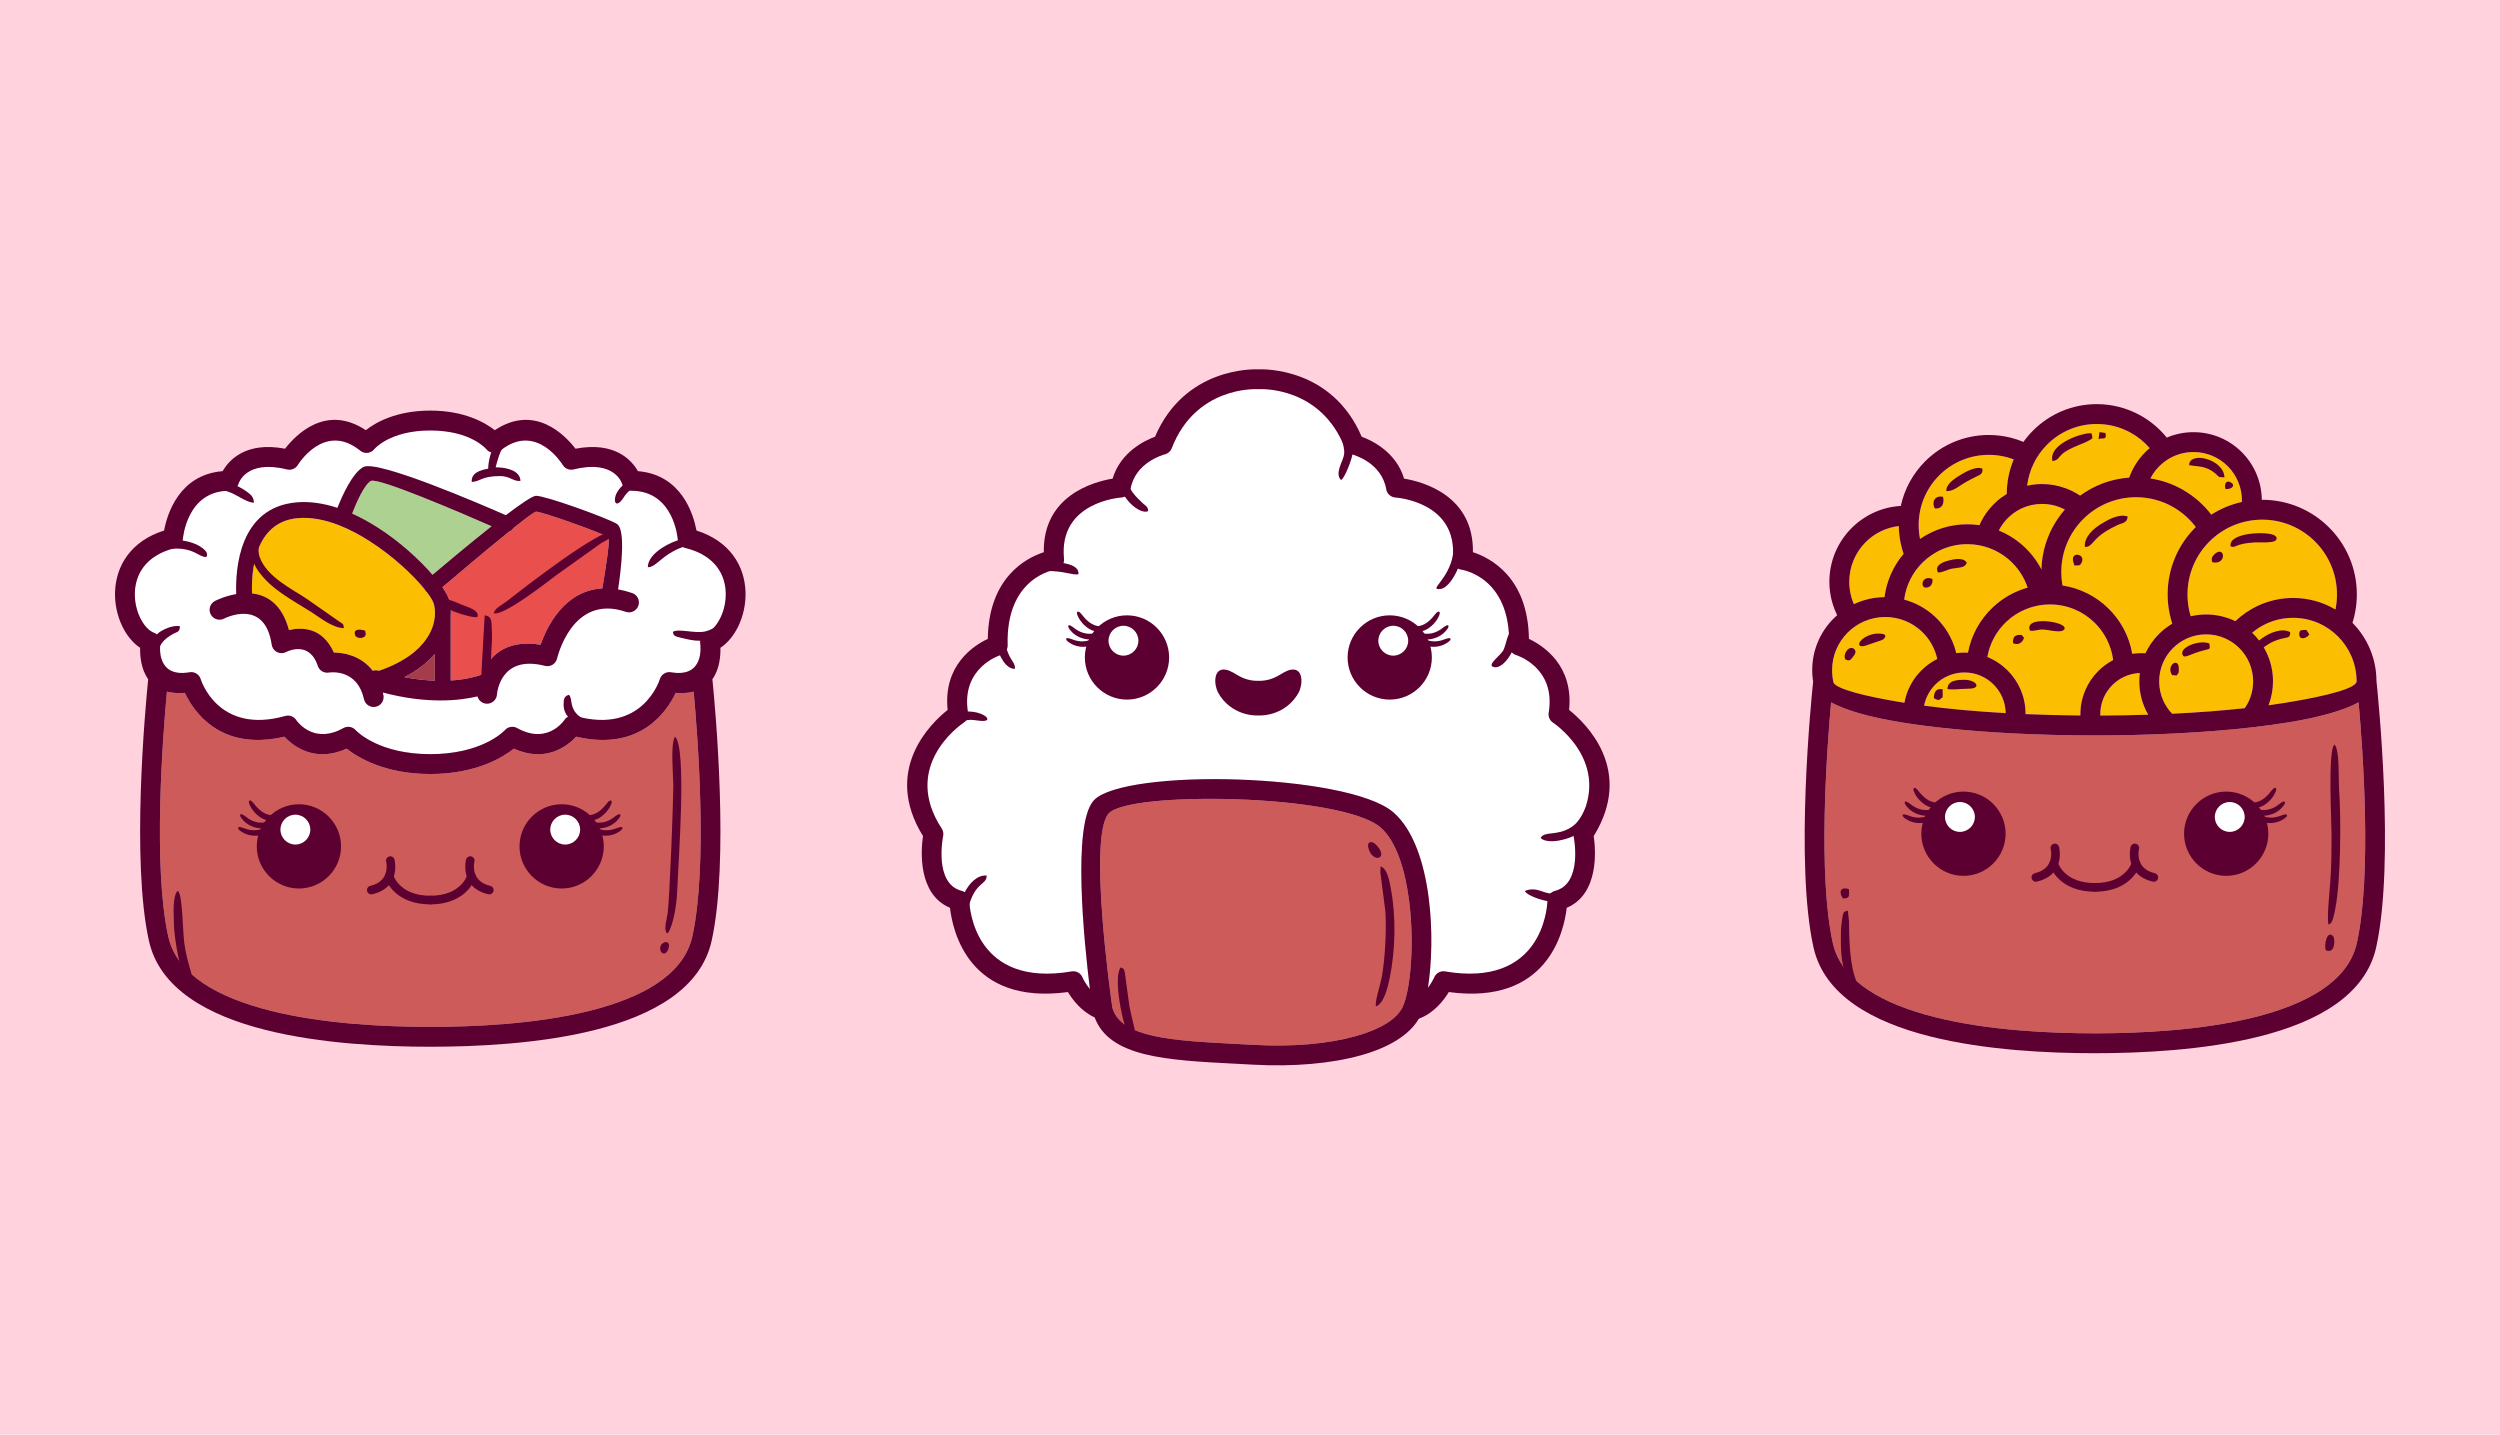 <?xml version="1.0" encoding="iso-8859-1"?>
<!-- Generator: Adobe Illustrator 18.1.1, SVG Export Plug-In . SVG Version: 6.00 Build 0)  -->
<svg version="1.1" id="Object" xmlns="http://www.w3.org/2000/svg" xmlns:xlink="http://www.w3.org/1999/xlink" x="0px" y="0px"
	 viewBox="0 0 880 505" style="enable-background:new 0 0 880 505;" xml:space="preserve">
<g id="Background">
	<rect style="fill-rule:evenodd;clip-rule:evenodd;fill:#FFD2DE;" width="880" height="505"/>
</g>
<g id="Color">
	<path style="fill-rule:evenodd;clip-rule:evenodd;fill:#FFFFFF;" d="M151.46,151.526c-14.394,0-19.766,6.622-19.781,6.641
		c-1.237,1.478-3.44,1.674-4.919,0.437l-0.065-0.056c-12.63-10.133-21.849,5.088-21.875,5.133c-0.817,1.324-2.377,1.909-3.811,1.551
		l-0.001,0.008c-14.532-3.635-17.037,5.001-17.044,5.026c-0.455,1.505-1.839,2.473-3.334,2.472v0.014
		c-15.011,0-16.256,16.964-16.259,17.013c-0.127,1.627-1.35,2.905-2.888,3.171c-5.274,1.335-8.81,3.766-10.997,6.696
		c-1.99,2.664-2.902,5.78-3.016,8.861c-0.117,3.181,0.591,6.315,1.837,8.906c1.265,2.638,3.028,4.629,4.927,5.352
		c1.584,0.603,2.474,2.233,2.203,3.843c-0.138,0.997-1.41,12.078,10.279,10.046c1.743-0.297,3.404,0.751,3.919,2.393
		c0.02,0.054,5.932,19.712,29.783,12.991c1.551-0.436,3.149,0.249,3.938,1.565c0.857,1.171,6.61,8.283,16.521,2.697
		c1.474-0.828,3.291-0.468,4.353,0.764c0.823,0.855,8.574,8.409,26.232,8.409c17.66,0,25.411-7.553,26.234-8.409
		c1.062-1.233,2.878-1.592,4.352-0.764c9.912,5.586,15.666-1.526,16.522-2.697c0.789-1.317,2.388-2.001,3.937-1.565
		c23.852,6.721,29.764-12.937,29.781-12.992c0.519-1.641,2.179-2.689,3.922-2.392c11.69,2.033,10.416-9.049,10.279-10.046
		c-0.272-1.61,0.619-3.24,2.203-3.843c1.899-0.723,3.661-2.714,4.928-5.352c1.244-2.591,1.953-5.725,1.835-8.906
		c-0.114-3.081-1.026-6.197-3.016-8.861c-2.187-2.93-5.723-5.361-10.997-6.696c-1.538-0.266-2.76-1.545-2.888-3.171
		c-0.004-0.048-1.248-17.013-16.26-17.013v-0.014c-1.495,0.001-2.878-0.967-3.334-2.472c-0.007-0.025-2.512-8.66-17.043-5.026
		l-0.002-0.008c-1.434,0.358-2.993-0.227-3.811-1.551c-0.026-0.044-9.245-15.265-21.875-5.133l-0.066,0.056
		c-1.478,1.238-3.681,1.042-4.918-0.437C171.227,158.148,165.856,151.526,151.46,151.526z"/>
	<path style="fill-rule:evenodd;clip-rule:evenodd;fill:#CD5B5A;" d="M151.46,361.459c15.603,0,37.52-0.97,56.271-5.689
		c17.941-4.517,32.926-12.414,35.963-26.117c5.458-24.61,1.936-70.384,0.477-86.192c-1.765,0.451-3.854,0.625-6.324,0.427
		c-2.944,6.287-12.358,20.758-35.021,15.423c-3.137,3.345-10.739,9.292-21.949,4.213c-3.854,3.068-13.319,8.93-29.418,8.93
		c-16.098,0-25.563-5.861-29.416-8.93c-11.211,5.079-18.812-0.868-21.949-4.213c-22.663,5.335-32.075-9.136-35.021-15.423
		c-2.47,0.198-4.558,0.025-6.324-0.426c-1.459,15.807-4.982,61.582,0.477,86.192c3.038,13.703,18.022,21.6,35.963,26.117
		C113.941,360.489,135.858,361.459,151.46,361.459z"/>
	<path style="fill-rule:evenodd;clip-rule:evenodd;fill:#A53C4A;" d="M153.043,239.604v-9.406
		c-2.488,2.915-5.951,5.731-10.675,8.165C146.324,239.121,149.885,239.49,153.043,239.604z"/>
	<path style="fill-rule:evenodd;clip-rule:evenodd;fill:#ACD190;" d="M173.051,185.227c-10.921-4.778-39.992-17.271-42.499-15.934
		c-2.376,1.266-5.186,7.835-6.599,11.484c3.006,1.345,5.94,2.959,8.747,4.736c7.925,5.013,14.914,11.453,19.56,16.814
		C156.194,198.994,165.028,191.568,173.051,185.227z"/>
	<path style="fill-rule:evenodd;clip-rule:evenodd;fill:#E94F4D;" d="M180.664,185.949c-0.343,0.562-0.866,0.967-1.46,1.174
		c-8.109,6.552-19.106,15.864-23.489,19.591c1.221,1.749,2.026,3.223,2.334,4.278l0.102,0.353c0.434,1.64,0.648,3.624,0.489,5.804
		v0.028v22.362c5.443-0.335,9.114-1.406,10.906-2.059c2.261-5.662,7.708-12.68,20.735-10.544c2.169-6.19,8.274-19.061,21.732-19.822
		c0.977-5.679,2.88-17.369,2.112-17.999c-1.187-0.79-7.524-3.239-13.715-5.413c-5.488-1.927-10.687-3.591-11.732-3.591
		C188.141,180.112,184.934,182.53,180.664,185.949z"/>
	<path style="fill-rule:evenodd;clip-rule:evenodd;fill:#FBBE00;" d="M119.502,184.95l-0.009-0.002
		c-0.071-0.026-0.142-0.055-0.211-0.083c-4.856-1.889-9.797-2.898-14.492-2.477c-15.404,1.383-16.353,19.105-16.071,26.499
		c5.209,0.566,10.546,3.66,12.998,12.904c4.582-1.079,11.77-1.026,15.798,7.898c3.525,0.055,9.526,1.03,13.68,6.413
		c0.647-0.204,1.359-0.222,2.057-0.01l0.12,0.035c9.077-3.117,14.28-7.433,17.047-11.729c1.626-2.529,2.399-5.03,2.625-7.24
		c0.001-0.152,0.015-0.301,0.039-0.448c0.105-1.491-0.039-2.836-0.331-3.944l-0.058-0.222c-0.281-0.964-1.124-2.393-2.425-4.112
		c-0.147-0.114-0.284-0.245-0.409-0.39c-0.179-0.209-0.322-0.438-0.43-0.677c-4.003-4.942-11.223-11.766-19.702-17.132
		C126.446,188.16,122.998,186.33,119.502,184.95z"/>
	<path style="fill-rule:evenodd;clip-rule:evenodd;fill:#CD5B5A;" d="M493.773,354.36c0.026-0.067,0.054-0.135,0.087-0.2
		c2.705-6.204,4.083-22.325,2.113-37.373c-1.406-10.737-4.497-20.697-9.996-25.503l-0.101-0.085
		c-6.873-5.84-29.026-9.133-50.579-9.844c-21.259-0.703-41.45,0.952-45.08,5.032l-0.028,0.034
		c-7.094,8.345,0.759,64.109,1.36,68.299c3.024,10.652,21.278,11.594,43.931,12.763c2.088,0.107,4.22,0.216,6.038,0.317
		c13.412,0.739,25.961-0.34,35.632-3.052C485.64,362.37,491.708,358.849,493.773,354.36z"/>
	<path style="fill-rule:evenodd;clip-rule:evenodd;fill:#FFFFFF;" d="M443.061,136.992l-0.031,0.002h-0.041h-0.046h-0.047h-0.043
		l-0.029-0.002l-0.073-0.004l-0.035-0.002c-0.899-0.049-21.849-0.974-30.28,20.81c-0.42,1.089-1.328,1.845-2.377,2.117l-0.022,0.008
		c-0.497,0.127-10.533,2.852-12.105,12.283c-0.27,1.624-1.623,2.8-3.197,2.911c-0.062,0.006-22.23,1.372-20.208,21.592
		c0.184,1.861-1.133,3.525-2.965,3.792l0.001,0.006c-0.05,0.008-17.582,2.358-16.879,26.632c0.044,1.596-0.994,2.972-2.447,3.426
		l0.001,0.006c-0.041,0.01-14.168,4.279-11.495,20.317c0.243,1.453-0.453,2.848-1.643,3.564c-1.86,1.283-21.724,15.693-7.615,37.194
		c0.519,0.792,0.673,1.719,0.504,2.582c-0.008,0.046-3.482,16.828,6.553,19.374c1.636,0.41,2.711,1.911,2.644,3.531
		c0.106,2.715,2.022,30.596,36.048,24.812c1.682-0.281,3.284,0.691,3.85,2.236c0.251,0.541,1.106,2.251,2.557,3.988
		c-2.115-17.194-6.16-57.576,1.218-66.256c0.065-0.077,0.134-0.152,0.204-0.224c5.245-5.6,27.575-8.057,50.449-7.301
		c22.859,0.755,46.741,4.572,54.871,11.483l0.22,0.196c6.927,6.087,10.685,17.626,12.281,29.82
		c1.465,11.186,1.123,23.131-0.253,31.792c1.269-1.636,2.004-3.157,2.196-3.572c0.59-1.501,2.166-2.44,3.822-2.163
		c34.03,5.784,35.943-22.099,36.05-24.814c-0.067-1.618,1.006-3.119,2.644-3.529c10.036-2.547,6.56-19.329,6.551-19.374
		c-0.166-0.863-0.012-1.79,0.507-2.582c14.107-21.499-5.753-35.909-7.616-37.194c-1.19-0.715-1.885-2.111-1.644-3.564
		c2.673-16.038-11.453-20.307-11.493-20.317l0.002-0.006c-1.456-0.453-2.491-1.83-2.45-3.426
		c0.703-24.273-16.826-26.624-16.877-26.632V200.5c-1.834-0.267-3.148-1.931-2.966-3.792c2.022-20.22-20.143-21.586-20.206-21.59
		c-1.574-0.113-2.929-1.289-3.2-2.913c-1.572-9.432-11.608-12.157-12.105-12.283l-0.02-0.008c-1.05-0.271-1.957-1.028-2.378-2.117
		c-8.432-21.784-29.38-20.859-30.279-20.81l-0.035,0.002L443.061,136.992z"/>
	<path style="fill-rule:evenodd;clip-rule:evenodd;fill:#FBBE00;" d="M677.276,248.402c8.459,1.126,18.152,2.019,28.715,2.617
		c-0.047-3.932-1.659-7.485-4.244-10.069c-2.622-2.622-6.246-4.245-10.25-4.245c-4.002,0-7.624,1.623-10.246,4.245
		C679.256,242.946,677.84,245.521,677.276,248.402z"/>
	<path style="fill-rule:evenodd;clip-rule:evenodd;fill:#FBBE00;" d="M681.917,231.96c-0.82-3.839-2.82-7.243-5.6-9.812
		c-3.337-3.081-7.798-4.964-12.705-4.964c-5.168,0-9.848,2.095-13.232,5.481c-3.386,3.386-5.483,8.064-5.483,13.234
		c0,0.755,0.038,1.464,0.113,2.125c0.038,0.333,0.083,0.661,0.138,0.985c0.032,0.135,0.056,0.27,0.073,0.411
		c0.042,0.228,0.089,0.451,0.141,0.675c0.02,0.092,0.037,0.183,0.052,0.274c1.339,2.192,10.604,4.685,24.905,7.01l0.03,0.005
		c0.79-4.404,2.921-8.345,5.955-11.379C677.937,234.373,679.83,233.001,681.917,231.96z"/>
	<path style="fill-rule:evenodd;clip-rule:evenodd;fill:#FBBE00;" d="M670.266,211.06c4.081,1.092,7.763,3.164,10.778,5.951
		c3.677,3.399,6.362,7.857,7.568,12.892c0.943-0.126,1.907-0.193,2.885-0.193c0.414,0,0.824,0.013,1.232,0.036
		c1.16-6.216,4.285-11.748,8.703-15.927c3.432-3.246,7.638-5.674,12.305-6.975c-1.319-3.964-3.711-7.434-6.832-10.06
		c-3.885-3.27-8.913-5.24-14.42-5.24c-6.184,0-11.78,2.5-15.83,6.541C673.236,201.501,670.911,206.019,670.266,211.06z"/>
	<path style="fill-rule:evenodd;clip-rule:evenodd;fill:#FBBE00;" d="M743.834,232.338c-0.648-5.151-3.046-9.757-6.576-13.208
		c-4.036-3.937-9.558-6.363-15.65-6.363c-5.976,0-11.392,2.321-15.394,6.106c-3.424,3.237-5.822,7.546-6.671,12.394
		c2.699,1.092,5.125,2.714,7.151,4.738c3.889,3.889,6.293,9.261,6.293,15.194v0.168c6.208,0.265,12.669,0.432,19.319,0.489
		c-0.004-0.157-0.006-0.315-0.006-0.469c0-5.932,2.406-11.305,6.293-15.194C740.129,234.658,741.894,233.354,743.834,232.338z"/>
	<path style="fill-rule:evenodd;clip-rule:evenodd;fill:#CD5B5A;" d="M792.573,256.039c-0.113,0.019-0.226,0.031-0.339,0.039
		c-15.606,1.762-34.511,2.795-54.852,2.795c-9.859,0-19.378-0.243-28.353-0.693l-0.107-0.005
		c-15.157-0.765-28.739-2.125-39.727-3.909c-10.84-1.762-19.335-4.152-24.659-7.034c-1.525,17.029-4.683,60.826,0.612,84.701
		c3.04,13.7,18.024,21.597,35.963,26.113c18.75,4.722,40.669,5.692,56.271,5.692c15.602,0,37.519-0.97,56.27-5.692
		c17.941-4.516,32.925-12.413,35.963-26.113c5.297-23.875,2.139-67.673,0.612-84.701c-5.323,2.881-13.818,5.271-24.66,7.034
		C801.563,254.915,797.217,255.509,792.573,256.039z"/>
	<path style="fill-rule:evenodd;clip-rule:evenodd;fill:#FBBE00;" d="M798.522,248.262c2.053-0.28,4.028-0.575,5.925-0.883
		c15.493-2.518,25.073-5.235,25.073-7.551v-0.014c-0.004-6.167-2.505-11.752-6.547-15.793c-4.045-4.045-9.634-6.547-15.808-6.547
		c-3.35,0-6.517,0.728-9.35,2.035c-1.84,0.848-3.547,1.939-5.073,3.231c0.155,0.147,0.309,0.297,0.462,0.45
		c4.257,4.257,6.893,10.14,6.893,16.639c0,2.766-0.493,5.447-1.396,7.957C798.643,247.945,798.583,248.104,798.522,248.262z"/>
	<path style="fill-rule:evenodd;clip-rule:evenodd;fill:#FBBE00;" d="M764.589,251.238c9.186-0.443,17.776-1.107,25.547-1.95
		c0.836-1.19,1.515-2.483,2.006-3.852c0.62-1.725,0.958-3.612,0.958-5.607c0-4.566-1.852-8.701-4.844-11.693
		c-2.99-2.992-7.125-4.843-11.693-4.843c-4.566,0-8.701,1.851-11.691,4.843c-2.994,2.992-4.846,7.127-4.846,11.693
		c0,2.432,0.515,4.724,1.436,6.776C762.23,248.318,763.294,249.883,764.589,251.238z"/>
	<path style="fill-rule:evenodd;clip-rule:evenodd;fill:#FBBE00;" d="M753.213,236.904c-3.774,0.148-7.178,1.739-9.673,4.235
		c-2.624,2.623-4.244,6.246-4.244,10.248c0,0.167,0.002,0.329,0.006,0.487c5.77-0.018,11.412-0.12,16.881-0.297
		c-0.396-0.688-0.76-1.399-1.087-2.131c-1.327-2.953-2.063-6.208-2.063-9.618C753.032,238.839,753.094,237.864,753.213,236.904z"/>
	<path style="fill-rule:evenodd;clip-rule:evenodd;fill:#FBBE00;" d="M771.135,216.925c1.743-0.412,3.56-0.63,5.428-0.63
		c3.689,0,7.178,0.849,10.287,2.362c2.343-2.25,5.058-4.112,8.042-5.489c3.744-1.727,7.905-2.69,12.273-2.69
		c5.448,0,10.549,1.483,14.919,4.069l0.071-0.353c0.301-1.581,0.459-3.244,0.459-4.968c0-7.265-2.947-13.842-7.705-18.602
		c-4.762-4.76-11.339-7.706-18.604-7.706c-7.263,0-13.842,2.946-18.602,7.706c-4.758,4.761-7.703,11.337-7.703,18.602
		c0,1.895,0.19,3.718,0.554,5.45C770.714,215.436,770.91,216.187,771.135,216.925z"/>
	<path style="fill-rule:evenodd;clip-rule:evenodd;fill:#FBBE00;" d="M725.999,206.098c6.226,0.936,11.814,3.828,16.121,8.031
		c4.333,4.228,7.362,9.785,8.434,16.012c1.053-0.159,2.135-0.243,3.234-0.243c0.448,0,0.919,0.018,1.412,0.051
		c1.172-2.528,2.78-4.815,4.727-6.76c1.406-1.407,2.99-2.636,4.713-3.652c-0.36-1.118-0.667-2.266-0.915-3.442
		c-0.471-2.242-0.719-4.543-0.719-6.87c0-9.196,3.727-17.522,9.753-23.548l0.166-0.164c-2.164-2.874-4.905-5.292-8.048-7.078
		c-3.82-2.173-8.253-3.415-12.992-3.415c-7.265,0-13.842,2.944-18.602,7.706c-4.76,4.76-7.705,11.337-7.705,18.602
		c0,1.259,0.079,2.454,0.232,3.574C725.862,205.304,725.925,205.703,725.999,206.098z"/>
	<path style="fill-rule:evenodd;clip-rule:evenodd;fill:#FBBE00;" d="M763.508,161.443c-0.053,0.035-0.109,0.066-0.162,0.097
		c-0.634,0.382-1.244,0.803-1.82,1.262c-1.905,1.514-3.477,3.425-4.594,5.606c4.081,0.624,7.923,1.991,11.386,3.961
		c3.917,2.227,7.339,5.227,10.056,8.789c3.251-2.081,6.889-3.613,10.778-4.464c0.006-0.177,0.008-0.357,0.008-0.539
		c0-4.705-1.905-8.965-4.988-12.05c-3.085-3.082-7.343-4.99-12.052-4.99C768.975,159.116,766.032,159.964,763.508,161.443z"/>
	<path style="fill-rule:evenodd;clip-rule:evenodd;fill:#FBBE00;" d="M711.62,178.955c-0.115,0.062-0.232,0.119-0.353,0.168
		c-0.899,0.442-1.748,0.96-2.546,1.546c-0.066,0.057-0.131,0.11-0.198,0.162c-2.063,1.562-3.756,3.579-4.933,5.898
		c2.85,1.168,5.475,2.769,7.798,4.724c2.954,2.488,5.414,5.545,7.204,9.001c0.208-8.068,3.289-15.424,8.254-21.081
		c-0.667-0.357-1.36-0.671-2.071-0.938c-1.834-0.682-3.84-1.055-5.963-1.055C716.238,177.379,713.801,177.944,711.62,178.955z"/>
	<path style="fill-rule:evenodd;clip-rule:evenodd;fill:#FBBE00;" d="M713.553,170.965c1.695-0.381,3.455-0.582,5.259-0.582
		c2.927,0,5.757,0.538,8.392,1.52c1.774,0.662,3.45,1.526,4.992,2.561c4.911-3.602,10.84-5.892,17.279-6.352
		c1.45-4.084,3.97-7.657,7.222-10.381c-1.946-2.238-4.285-4.121-6.909-5.537c-3.479-1.88-7.473-2.949-11.727-2.949
		c-6.816,0-12.988,2.763-17.456,7.232C716.799,160.287,714.228,165.335,713.553,170.965z"/>
	<path style="fill-rule:evenodd;clip-rule:evenodd;fill:#FBBE00;" d="M675.846,189.719c4.733-3.262,10.465-5.172,16.64-5.172
		c1.456,0,2.885,0.106,4.281,0.313c1.659-3.822,4.277-7.125,7.546-9.605c0.079-0.057,0.16-0.114,0.242-0.166
		c0.59-0.435,1.198-0.843,1.826-1.225c0.01-4.31,0.881-8.418,2.45-12.162c-0.863-0.324-1.754-0.605-2.669-0.838
		c-1.945-0.495-3.99-0.757-6.103-0.757c-6.82,0-12.99,2.762-17.458,7.23c-4.465,4.468-7.23,10.64-7.23,17.457
		c0,1.729,0.162,3.37,0.471,4.91L675.846,189.719z"/>
	<path style="fill-rule:evenodd;clip-rule:evenodd;fill:#FBBE00;" d="M652.567,212.675c3.271-1.558,6.927-2.446,10.784-2.485
		c0.735-5.764,3.137-11.006,6.705-15.227c-0.426-1.262-0.776-2.562-1.045-3.894c-0.392-1.951-0.61-3.927-0.632-5.902
		c-4.531,0.529-8.594,2.59-11.656,5.65c-3.572,3.574-5.784,8.512-5.784,13.967c0,1.977,0.281,3.869,0.806,5.639
		C651.974,211.194,652.25,211.947,652.567,212.675z"/>
</g>
<g id="Line">
	<path style="fill-rule:evenodd;clip-rule:evenodd;fill:#5B0030;" d="M105.22,312.756c8.169,0,14.831-6.664,14.831-14.83
		c0-8.17-6.661-14.832-14.831-14.832c-8.168,0-14.831,6.661-14.831,14.832C90.389,306.092,97.051,312.756,105.22,312.756z"/>
	<path style="fill-rule:evenodd;clip-rule:evenodd;fill:#5B0030;" d="M88.558,284.573c0.37,0.576,0.768,1.067,1.233,1.57
		c0.94,0.954,1.922,1.737,3.17,2.248c0.017,0.006,0.034,0.012,0.052,0.014c0.016,0.01,0.032,0.02,0.05,0.028
		c0.05,0.018,0.214,0.065,0.241,0.083c1.432,0.457,2.616,0.471,4.074,0.093c0.57-0.176,1.05-0.374,1.563-0.677
		c0.379-0.228,2.424-1.685,1.81-2.337c-0.447-0.422-1.999,0.568-2.581,0.818c-0.432,0.172-0.8,0.297-1.256,0.398
		c-1.078,0.212-1.918,0.162-2.95-0.204c-0.014-0.002-0.147-0.056-0.177-0.069c-0.013-0.004-0.027-0.006-0.041-0.008
		c-0.011-0.008-0.023-0.016-0.036-0.02c-1.024-0.394-1.785-0.956-2.594-1.693c-0.189-0.109-0.986-1.024-1.191-1.256
		c-0.382-0.443-1.46-2.039-2.084-1.764C87.096,282.181,88.318,284.195,88.558,284.573z"/>
	<path style="fill-rule:evenodd;clip-rule:evenodd;fill:#5B0030;" d="M86.369,289.482c0.649,0.543,1.269,0.921,2.033,1.283
		c1.401,0.592,2.662,0.877,4.182,0.824c0.021,0,0.041-0.004,0.061-0.006c0.021,0.002,0.043,0.002,0.063,0.002
		c0.108-0.008,0.485-0.058,0.536-0.05c1.674-0.222,2.985-0.713,4.445-1.558c0.2-0.071,1.005-0.673,1.217-0.844
		c0.343-0.281,2.354-2.04,1.668-2.646c-0.525-0.412-2.136,0.929-2.659,1.257c-0.372,0.228-0.732,0.436-1.119,0.64
		c-1.263,0.63-2.36,1.002-3.768,1.147c-0.062,0.018-0.338,0.024-0.432,0.03c-0.017,0-0.034,0.004-0.05,0.01
		c-0.016-0.004-0.034-0.004-0.049-0.004c-1.241,0.061-2.182-0.103-3.353-0.537c-0.658-0.263-1.162-0.539-1.757-0.915
		c-0.533-0.352-2.206-1.84-2.715-1.495C83.941,287.197,86.036,289.201,86.369,289.482z"/>
	<path style="fill-rule:evenodd;clip-rule:evenodd;fill:#5B0030;" d="M164.056,302.575c0.199-0.814,1.021-1.311,1.835-1.111
		c0.813,0.198,1.31,1.022,1.109,1.834c-0.004,0.018-1.76,6.822,5.567,8.523c0.816,0.188,1.327,1.002,1.141,1.818
		c-0.187,0.816-1.001,1.325-1.818,1.139C161.529,312.371,164.049,302.603,164.056,302.575z"/>
	<path style="fill-rule:evenodd;clip-rule:evenodd;fill:#5B0030;" d="M164.472,308.027c0.243-0.8,1.087-1.251,1.887-1.006
		c0.8,0.24,1.253,1.085,1.009,1.885c-0.008,0.026-2.701,9.43-15.909,9.43c-0.839,0-1.519-0.681-1.519-1.519
		c0-0.84,0.68-1.521,1.519-1.521C162.4,315.296,164.466,308.047,164.472,308.027z"/>
	<path style="fill-rule:evenodd;clip-rule:evenodd;fill:#5B0030;" d="M86.33,293.488c0.78,0.323,1.483,0.503,2.321,0.624
		c1.514,0.157,2.803,0.058,4.24-0.441c0.02-0.006,0.038-0.014,0.056-0.024c0.021-0.004,0.042-0.01,0.061-0.018
		c0.102-0.038,0.447-0.196,0.497-0.204c1.535-0.707,2.644-1.559,3.789-2.798c0.17-0.127,0.762-0.937,0.915-1.164
		c0.245-0.368,1.648-2.644,0.815-3.018c-0.622-0.24-1.767,1.513-2.17,1.982c-0.288,0.329-0.569,0.634-0.881,0.941
		c-1.022,0.974-1.96,1.655-3.264,2.206c-0.053,0.038-0.315,0.123-0.402,0.155c-0.017,0.006-0.032,0.016-0.045,0.024
		c-0.018,0.002-0.034,0.006-0.05,0.012c-1.167,0.424-2.115,0.545-3.362,0.475c-0.706-0.059-1.27-0.172-1.948-0.356
		c-0.613-0.18-2.649-1.111-3.035-0.63C83.338,292.017,85.929,293.314,86.33,293.488z"/>
	<path style="fill-rule:evenodd;clip-rule:evenodd;fill:#5B0030;" d="M135.921,303.298c-0.2-0.812,0.297-1.636,1.111-1.834
		c0.812-0.2,1.634,0.297,1.833,1.111c0.008,0.028,2.529,9.796-7.834,12.202c-0.816,0.186-1.629-0.323-1.816-1.139
		c-0.187-0.816,0.324-1.63,1.14-1.818C137.682,310.12,135.925,303.316,135.921,303.298z"/>
	<path style="fill-rule:evenodd;clip-rule:evenodd;fill:#5B0030;" d="M135.552,308.906c-0.243-0.8,0.21-1.645,1.009-1.885
		c0.799-0.246,1.646,0.206,1.887,1.006c0.006,0.016,1.598,5.602,9.395,6.972c0.538,0.093,1.107,0.168,1.707,0.22
		c0.601,0.049,1.236,0.077,1.91,0.077c0.84,0,1.521,0.681,1.521,1.521c0,0.838-0.68,1.519-1.521,1.519
		c-0.749,0-1.469-0.032-2.16-0.091c-0.691-0.057-1.351-0.145-1.979-0.255C137.668,316.296,135.558,308.928,135.552,308.906z"/>
	<path style="fill-rule:evenodd;clip-rule:evenodd;fill:#FFFFFF;" d="M103.974,297.28c2.895,0,5.258-2.36,5.258-5.255
		c0-2.897-2.362-5.259-5.258-5.259c-2.896,0-5.258,2.362-5.258,5.259C98.717,294.92,101.078,297.28,103.974,297.28z"/>
	<path style="fill-rule:evenodd;clip-rule:evenodd;fill:#5B0030;" d="M197.7,312.756c8.169,0,14.831-6.664,14.831-14.83
		c0-8.17-6.661-14.832-14.831-14.832c-8.169,0-14.831,6.661-14.831,14.832C182.869,306.092,189.531,312.756,197.7,312.756z"/>
	<path style="fill-rule:evenodd;clip-rule:evenodd;fill:#5B0030;" d="M214.363,284.573c-0.37,0.576-0.768,1.067-1.233,1.57
		c-0.941,0.954-1.922,1.737-3.171,2.248c-0.016,0.006-0.034,0.012-0.052,0.014c-0.016,0.01-0.033,0.02-0.049,0.028
		c-0.054,0.018-0.215,0.065-0.243,0.083c-1.432,0.457-2.615,0.471-4.073,0.093c-0.57-0.176-1.051-0.374-1.563-0.677
		c-0.38-0.228-2.424-1.685-1.811-2.337c0.447-0.422,1.999,0.568,2.582,0.818c0.431,0.172,0.799,0.297,1.256,0.398
		c1.079,0.212,1.917,0.162,2.952-0.204c0.012-0.002,0.145-0.056,0.176-0.069c0.013-0.004,0.026-0.006,0.041-0.008
		c0.01-0.008,0.023-0.016,0.036-0.02c1.024-0.394,1.785-0.956,2.594-1.693c0.189-0.109,0.987-1.024,1.19-1.256
		c0.382-0.443,1.462-2.039,2.085-1.764C215.824,282.181,214.604,284.195,214.363,284.573z"/>
	<path style="fill-rule:evenodd;clip-rule:evenodd;fill:#5B0030;" d="M216.553,289.482c-0.649,0.543-1.27,0.921-2.035,1.283
		c-1.401,0.592-2.661,0.877-4.181,0.824c-0.021,0-0.042-0.004-0.061-0.006c-0.022,0.002-0.043,0.002-0.064,0.002
		c-0.109-0.008-0.485-0.058-0.535-0.05c-1.674-0.222-2.985-0.713-4.445-1.558c-0.2-0.071-1.004-0.673-1.218-0.844
		c-0.343-0.281-2.353-2.04-1.667-2.646c0.525-0.412,2.136,0.929,2.659,1.257c0.371,0.228,0.73,0.436,1.118,0.64
		c1.263,0.63,2.36,1.002,3.769,1.147c0.06,0.018,0.338,0.024,0.43,0.03c0.018,0,0.035,0.004,0.051,0.01
		c0.016-0.004,0.033-0.004,0.05-0.004c1.24,0.061,2.181-0.103,3.352-0.537c0.656-0.263,1.162-0.539,1.757-0.915
		c0.533-0.352,2.205-1.84,2.715-1.495C218.978,287.197,216.885,289.201,216.553,289.482z"/>
	<path style="fill-rule:evenodd;clip-rule:evenodd;fill:#5B0030;" d="M216.59,293.488c-0.78,0.323-1.484,0.503-2.321,0.624
		c-1.513,0.157-2.802,0.058-4.241-0.441c-0.019-0.006-0.039-0.014-0.056-0.024c-0.022-0.004-0.042-0.01-0.062-0.018
		c-0.101-0.038-0.447-0.196-0.496-0.204c-1.536-0.707-2.644-1.559-3.789-2.798c-0.171-0.127-0.762-0.937-0.915-1.164
		c-0.246-0.368-1.649-2.644-0.816-3.018c0.623-0.24,1.767,1.513,2.17,1.982c0.289,0.329,0.57,0.634,0.881,0.941
		c1.023,0.974,1.961,1.655,3.264,2.206c0.054,0.038,0.316,0.123,0.403,0.155c0.016,0.006,0.032,0.016,0.047,0.024
		c0.017,0.002,0.033,0.006,0.048,0.012c1.166,0.424,2.116,0.545,3.362,0.475c0.706-0.059,1.27-0.172,1.949-0.356
		c0.613-0.18,2.65-1.111,3.033-0.63C219.581,292.017,216.991,293.314,216.59,293.488z"/>
	<path style="fill-rule:evenodd;clip-rule:evenodd;fill:#FFFFFF;" d="M198.948,297.28c2.895,0,5.258-2.36,5.258-5.255
		c0-2.897-2.362-5.259-5.258-5.259c-2.896,0-5.258,2.362-5.258,5.259C193.689,294.92,196.052,297.28,198.948,297.28z"/>
	<path style="fill-rule:evenodd;clip-rule:evenodd;fill:#5B0030;" d="M151.46,151.526c-14.394,0-19.766,6.622-19.781,6.641
		c-1.237,1.478-3.44,1.674-4.919,0.437l-0.065-0.056c-12.63-10.133-21.849,5.088-21.875,5.133c-0.817,1.324-2.377,1.909-3.811,1.551
		l-0.001,0.008c-14.532-3.635-17.037,5.001-17.044,5.026c-0.455,1.505-1.839,2.473-3.334,2.472v0.014
		c-15.011,0-16.256,16.964-16.259,17.013c-0.127,1.627-1.35,2.905-2.888,3.171c-5.274,1.335-8.81,3.766-10.997,6.696
		c-1.99,2.664-2.902,5.78-3.016,8.861c-0.117,3.181,0.591,6.315,1.837,8.906c1.265,2.638,3.028,4.629,4.927,5.352
		c1.584,0.603,2.474,2.233,2.203,3.843c-0.138,0.997-1.41,12.078,10.279,10.046c1.743-0.297,3.404,0.751,3.919,2.393
		c0.02,0.054,5.932,19.712,29.783,12.991c1.551-0.436,3.149,0.249,3.938,1.565c0.857,1.171,6.61,8.283,16.521,2.697
		c1.474-0.828,3.291-0.468,4.353,0.764c0.823,0.855,8.574,8.409,26.232,8.409c17.66,0,25.411-7.553,26.234-8.409
		c1.062-1.233,2.878-1.592,4.352-0.764c9.912,5.586,15.666-1.526,16.522-2.697c0.789-1.317,2.388-2.001,3.937-1.565
		c23.852,6.721,29.764-12.937,29.781-12.992c0.519-1.641,2.179-2.689,3.922-2.392c11.69,2.033,10.416-9.049,10.279-10.046
		c-0.272-1.61,0.619-3.24,2.203-3.843c1.899-0.723,3.661-2.714,4.928-5.352c1.244-2.591,1.953-5.725,1.835-8.906
		c-0.114-3.081-1.026-6.197-3.016-8.861c-2.187-2.93-5.723-5.361-10.997-6.696c-1.538-0.266-2.76-1.545-2.888-3.171
		c-0.004-0.048-1.248-17.013-16.26-17.013v-0.014c-1.495,0.001-2.878-0.967-3.334-2.472c-0.007-0.025-2.512-8.66-17.043-5.026
		l-0.002-0.008c-1.434,0.358-2.993-0.227-3.811-1.551c-0.026-0.044-9.245-15.265-21.875-5.133l-0.066,0.056
		c-1.478,1.238-3.681,1.042-4.918-0.437C171.227,158.148,165.856,151.526,151.46,151.526L151.46,151.526z M119.502,184.95
		c3.496,1.38,6.945,3.21,10.225,5.284c8.479,5.366,15.699,12.19,19.702,17.132c0.108,0.239,0.251,0.468,0.43,0.677
		c0.125,0.146,0.262,0.276,0.409,0.39c1.301,1.719,2.144,3.148,2.425,4.112l0.058,0.222c0.292,1.108,0.436,2.453,0.331,3.944
		c-0.024,0.146-0.038,0.295-0.039,0.448c-0.226,2.21-0.999,4.711-2.625,7.24c-2.766,4.296-7.969,8.612-17.047,11.729l-0.12-0.035
		c-0.697-0.212-1.41-0.194-2.057,0.01c-4.154-5.383-10.155-6.358-13.68-6.413c-4.028-8.924-11.216-8.977-15.798-7.898
		c-2.452-9.244-7.789-12.338-12.998-12.904c-0.281-7.394,0.667-25.116,16.071-26.499c4.695-0.421,9.636,0.588,14.492,2.477
		c0.069,0.029,0.14,0.057,0.211,0.083L119.502,184.95L119.502,184.95z M118.765,178.759c1.685-4.242,5.305-12.328,9.163-14.385
		c4.965-2.647,42.482,13.61,50.123,16.971c5.203-3.954,9.402-6.828,10.625-6.828c1.674,0,7.578,1.816,13.567,3.919
		c6.555,2.3,13.431,5.004,14.962,6.025l-0.001,0.003l0.012,0.009c3.108,2.07,1.386,16.171,0.35,22.992
		c1.572,0.272,3.225,0.692,4.962,1.286c1.826,0.619,2.804,2.601,2.186,4.427c-0.619,1.826-2.601,2.804-4.428,2.186
		c-19.006-6.497-24.174,16.371-24.189,16.436l-0.01-0.002l-0.018,0.07c-0.474,1.865-2.371,2.99-4.235,2.515
		c-16.019-4.119-16.901,10.051-16.903,10.091c-0.143,1.924-1.82,3.368-3.743,3.226c-1.515-0.114-2.733-1.177-3.111-2.564
		c-6.346,1.506-17.748,2.752-33.324-1.371c0.07,0.278,0.138,0.559,0.201,0.847c0.415,1.886-0.778,3.754-2.664,4.167
		c-1.887,0.415-3.753-0.778-4.168-2.664c-2.274-10.334-11.034-9.549-12.259-9.388c-1.716,0.348-3.456-0.639-4.012-2.343
		c-3.011-9.235-11.122-4.881-11.146-4.868c-0.338,0.174-0.71,0.298-1.106,0.355c-1.91,0.279-3.684-1.043-3.963-2.952
		c-2.445-16.662-16.739-9.183-16.779-9.162c-1.72,0.875-3.825,0.189-4.701-1.532c-0.874-1.719-0.189-3.825,1.531-4.7
		c0.026-0.012,3.236-1.688,7.452-2.414c-0.307-8.784,1-30.465,21.17-32.276C109.072,176.407,113.966,177.183,118.765,178.759
		L118.765,178.759z M180.664,185.949c4.27-3.419,7.477-5.837,8.013-5.837c1.044,0,6.244,1.664,11.732,3.591
		c6.191,2.174,12.528,4.623,13.715,5.413c0.768,0.63-1.135,12.32-2.112,17.999c-13.457,0.76-19.563,13.632-21.732,19.822
		c-13.027-2.137-18.474,4.881-20.735,10.544c-1.792,0.653-5.463,1.724-10.906,2.059v-22.362v-0.028
		c0.159-2.18-0.055-4.165-0.489-5.804l-0.102-0.353c-0.308-1.055-1.113-2.53-2.334-4.278c4.383-3.728,15.38-13.04,23.489-19.591
		C179.797,186.916,180.32,186.511,180.664,185.949L180.664,185.949z M173.051,185.227c-8.023,6.341-16.857,13.766-20.791,17.1
		c-4.646-5.361-11.635-11.801-19.56-16.814c-2.807-1.776-5.742-3.39-8.747-4.736c1.413-3.65,4.223-10.218,6.599-11.484
		C133.058,167.956,162.13,180.449,173.051,185.227L173.051,185.227z M153.043,239.604c-3.157-0.114-6.719-0.483-10.675-1.241
		c4.724-2.435,8.187-5.251,10.675-8.165V239.604L153.043,239.604z M250.762,239.076c1.069,10.683,5.949,64.066-0.264,92.082
		c-3.748,16.901-20.79,26.281-41.074,31.388c-19.471,4.903-41.98,5.909-57.965,5.909c-15.983,0-38.491-1.006-57.964-5.909
		c-20.283-5.107-37.325-14.487-41.073-31.388c-6.214-28.016-1.333-81.397-0.263-92.081c-2.553-3.552-2.898-8.214-2.826-11.045
		c-2.563-1.696-4.758-4.389-6.314-7.627c-1.706-3.554-2.678-7.833-2.518-12.159c0.163-4.427,1.487-8.921,4.381-12.795
		c2.771-3.714,6.948-6.823,12.872-8.702c1.078-5.75,5.264-19.657,20.623-20.901c2.162-3.803,8.057-10.54,21.968-7.903
		c3.738-4.848,14.362-15.839,28.415-6.52c3.456-2.711,10.728-6.894,22.698-6.894c11.972,0,19.245,4.183,22.701,6.894
		c14.051-9.319,24.677,1.672,28.413,6.52c13.913-2.637,19.808,4.1,21.968,7.903c15.36,1.244,19.546,15.151,20.623,20.901
		c5.926,1.879,10.102,4.988,12.873,8.702c2.894,3.874,4.219,8.368,4.381,12.795c0.16,4.327-0.812,8.605-2.518,12.159
		c-1.555,3.238-3.75,5.931-6.315,7.627C253.659,230.863,253.314,235.525,250.762,239.076L250.762,239.076z M151.46,361.459
		c-15.601,0-37.518-0.97-56.27-5.689c-17.941-4.517-32.925-12.414-35.963-26.117c-5.459-24.61-1.936-70.384-0.477-86.192
		c1.765,0.451,3.854,0.624,6.324,0.426c2.946,6.287,12.358,20.758,35.021,15.423c3.137,3.345,10.738,9.292,21.949,4.213
		c3.853,3.068,13.318,8.93,29.416,8.93c16.099,0,25.564-5.861,29.418-8.93c11.21,5.079,18.812-0.868,21.949-4.213
		c22.663,5.335,32.077-9.136,35.021-15.423c2.47,0.198,4.559,0.025,6.324-0.427c1.458,15.808,4.981,61.582-0.477,86.192
		c-3.038,13.703-18.023,21.6-35.963,26.117C188.979,360.489,167.063,361.459,151.46,361.459z"/>
	<path style="fill-rule:evenodd;clip-rule:evenodd;fill:#5B0030;" d="M237.606,259.283c-1.697,2.733-0.587,13.504-0.597,17.437
		c-0.016,5.956-1.302,39.466-1.978,44.622c-0.292,2.228-1.538,5.614-0.234,7.241c0.802-0.645,0.523-0.323,1.093-1.626
		c1.672-3.816,2.409-10.335,2.539-14.269C238.735,303.373,241.865,263.326,237.606,259.283L237.606,259.283z M128.735,223.201
		c0-0.468-0.104-0.738-0.216-1.201c-1.322-0.425-4.281-0.928-3.543,1.501C125.458,225.088,128.735,224.835,128.735,223.201
		L128.735,223.201z M235.309,333.857c0.926-2.867-1.893-2.772-2.724-0.964C231.606,335.023,234.177,337.368,235.309,333.857
		L235.309,333.857z M198.385,247.968c0,2.698,1.276,4.18,2.596,5.448c0.687,0.659,1.352,1.241,2.315,1.705
		c2.738,1.32,4.739-0.136,1.776-2.191c-1.122-0.779-1.493-0.918-2.395-2.013c-2.095-2.544-1.175-5.103-2.397-6.346
		C198.684,244.999,198.385,245.951,198.385,247.968L198.385,247.968z M227.53,170.136c-0.786-5.415-10.54,0.363-11.057,5.297
		c-0.2,1.893,0.675,2.348,1.957,1.109c0.955-0.922,1.224-1.909,2.268-2.987C223.619,170.542,224.035,171.594,227.53,170.136
		L227.53,170.136z M54.21,231.544c2.475-1.112-0.105-4.615,6.719-8.404c1.529-0.85,2.305-0.543,2.414-2.679
		c-2.39-0.652-6.66,1.361-7.974,2.701C54.324,224.229,51.221,230.105,54.21,231.544L54.21,231.544z M168.075,217.145
		c0.81-2.424-3.619-3.466-5.586-4.316c-1.042-0.45-7.105-3.2-8.327-1.924C151.951,213.214,166.376,217.993,168.075,217.145
		L168.075,217.145z M71.206,173.019c4.81-0.187,4.725-1.731,10.035,0.401c2.3,0.925,5.93,3.601,8.137,3.514
		c-0.044-2.166-1.301-2.995-2.793-4.08c-1.163-0.846-3.116-1.855-4.687-2.5C79.009,169.169,71.659,168.21,71.206,173.019
		L71.206,173.019z M236.87,222.403c0.171,1.686,0.901,1.619,4.597,2.506c2.042,0.492,4.56,0.867,6.623,0.488
		c3.186-0.586,8.773-3.592,8.475-6.283c-0.213-0.071-0.298-0.162-0.891-0.11c-1.239,0.111-2.144,0.907-3.22,1.476
		c-1.307,0.693-2.814,1.454-4.2,1.778C244.604,223.108,238.895,221.146,236.87,222.403L236.87,222.403z M228.044,199.657
		c2.445,0.071,4.234-3.047,8.823-5.543c6.063-3.297,8.401-1.894,11.376-1.805C249.507,184.769,227.979,191.702,228.044,199.657
		L228.044,199.657z M50.813,195.43c1.949,0.067,9.984-4.446,17.49-1.08c1.534,0.687,5.242,3.294,4.485,0.328
		c-0.265-1.04-2.389-2.449-3.472-2.952C60.981,187.859,49.832,191.534,50.813,195.43L50.813,195.43z M169.538,235.588
		c-0.057,2.484-0.428,4.099,0.935,5.397c2.335-0.91,2.353-9.811,2.505-12.186c0.133-2.066,0.299-4.744,0.161-6.577
		c-0.214-2.826,0.381-5.293-2.533-5.608L169.538,235.588L169.538,235.588z M171.85,164.966c-2.852,0.545-6.032,1.453-5.803,4.689
		c3.115-0.181,3.432-2.078,10.019-2.078c3.527,0,4.644,2.014,7.137,1.704c-0.105-3.648-4.881-4.788-8.742-4.788
		c0.568-2.148,1.625-6.294,3.241-7.962c1.47-1.515,1.568-0.368,1.562-2.439C174.68,151.73,171.858,160.695,171.85,164.966
		L171.85,164.966z M61.21,325.071c0,4.41,2.509,22.66,7.584,24.222c-0.038-3.491-3.002-10.263-3.913-17.265
		c-0.667-5.125-0.563-16.909-2.28-18.475C60.573,315.298,61.21,322.518,61.21,325.071L61.21,325.071z M121.02,221.121
		c-0.032-1.556-0.449-1.578-1.411-2.198l-11.511-8.045c-5.021-3.414-14.279-7.747-16.719-14.858
		c-0.921-2.687,0.167-5.245-0.311-6.86c-2.244-0.34-4.294,5.772-0.355,11.539c4.607,6.743,12.068,10.439,18.828,14.715
		C112.437,217.246,116.886,220.963,121.02,221.121L121.02,221.121z M173.808,215.899c3.722,0.854,18.761-10.995,22.155-13.54
		l15.624-11.15c1.808-1.179,4.65-1.968,4.716-4.274c-5.227-0.751-31.034,19.335-37.847,24.652
		C176.759,212.913,174.115,214.083,173.808,215.899z"/>
	<path style="fill-rule:evenodd;clip-rule:evenodd;fill:#5B0030;" d="M396.703,246.258c8.169,0,14.83-6.662,14.83-14.832
		c0-8.166-6.661-14.83-14.83-14.83c-8.168,0-14.832,6.664-14.832,14.83C381.872,239.597,388.535,246.258,396.703,246.258z"/>
	<path style="fill-rule:evenodd;clip-rule:evenodd;fill:#5B0030;" d="M380.041,218.078c0.37,0.574,0.768,1.067,1.233,1.57
		c0.94,0.952,1.922,1.739,3.17,2.245c0.017,0.006,0.035,0.012,0.051,0.016c0.017,0.012,0.033,0.018,0.052,0.026
		c0.052,0.02,0.213,0.067,0.241,0.083c1.432,0.457,2.617,0.473,4.073,0.093c0.571-0.172,1.051-0.374,1.564-0.677
		c0.38-0.228,2.423-1.683,1.811-2.337c-0.447-0.42-1.999,0.57-2.583,0.818c-0.431,0.172-0.799,0.297-1.255,0.398
		c-1.079,0.21-1.917,0.162-2.95-0.204c-0.014,0-0.147-0.056-0.177-0.067c-0.013-0.004-0.027-0.008-0.04-0.01
		c-0.012-0.008-0.024-0.016-0.035-0.02c-1.025-0.392-1.786-0.954-2.595-1.691c-0.189-0.109-0.986-1.026-1.19-1.257
		c-0.383-0.443-1.462-2.04-2.085-1.762C378.579,215.686,379.799,217.698,380.041,218.078z"/>
	<path style="fill-rule:evenodd;clip-rule:evenodd;fill:#5B0030;" d="M377.852,222.987c0.65,0.539,1.268,0.919,2.034,1.279
		c1.4,0.596,2.66,0.883,4.181,0.828c0.02,0,0.042-0.002,0.061-0.008c0.022,0.002,0.044,0.004,0.064,0.002
		c0.108-0.006,0.484-0.057,0.535-0.049c1.674-0.222,2.986-0.711,4.446-1.558c0.2-0.069,1.003-0.671,1.216-0.846
		c0.343-0.277,2.353-2.04,1.668-2.642c-0.526-0.41-2.136,0.927-2.658,1.258c-0.372,0.228-0.732,0.436-1.118,0.635
		c-1.264,0.634-2.361,1.006-3.769,1.149c-0.061,0.022-0.338,0.026-0.431,0.032c-0.018,0-0.035,0.004-0.051,0.008
		c-0.017-0.004-0.033-0.004-0.051-0.004c-1.241,0.063-2.181-0.101-3.354-0.535c-0.656-0.265-1.162-0.539-1.756-0.915
		c-0.534-0.352-2.206-1.844-2.715-1.495C375.425,220.702,377.519,222.704,377.852,222.987z"/>
	<path style="fill-rule:evenodd;clip-rule:evenodd;fill:#5B0030;" d="M436.165,237.967c-1.688-0.945-3.141-2.002-4.808-2.248
		c-4.377-0.644-4.084,5.4-2.548,8.145c3.034,5.42,8.604,8.083,14.134,7.992c5.531,0.091,11.101-2.572,14.135-7.992
		c1.535-2.745,1.83-8.788-2.549-8.145c-1.667,0.246-3.117,1.303-4.808,2.248c-2.145,1.2-4.465,1.741-6.778,1.675
		C440.631,239.708,438.308,239.167,436.165,237.967z"/>
	<path style="fill-rule:evenodd;clip-rule:evenodd;fill:#5B0030;" d="M377.814,226.991c0.778,0.325,1.483,0.505,2.32,0.624
		c1.513,0.157,2.803,0.059,4.24-0.438c0.019-0.01,0.039-0.018,0.055-0.028c0.022-0.004,0.043-0.01,0.062-0.018
		c0.102-0.038,0.447-0.198,0.497-0.204c1.535-0.705,2.645-1.556,3.789-2.798c0.171-0.127,0.761-0.937,0.914-1.164
		c0.246-0.368,1.649-2.644,0.817-3.016c-0.624-0.242-1.768,1.513-2.171,1.982c-0.288,0.327-0.57,0.632-0.88,0.939
		c-1.022,0.976-1.96,1.653-3.264,2.208c-0.053,0.035-0.315,0.121-0.404,0.154c-0.015,0.006-0.031,0.014-0.046,0.022
		c-0.016,0.002-0.033,0.008-0.048,0.012c-1.167,0.426-2.115,0.545-3.363,0.477c-0.704-0.059-1.268-0.174-1.946-0.359
		c-0.615-0.18-2.651-1.111-3.036-0.63C374.822,225.521,377.412,226.82,377.814,226.991z"/>
	<path style="fill-rule:evenodd;clip-rule:evenodd;fill:#FFFFFF;" d="M395.457,230.787c2.896,0,5.257-2.364,5.257-5.26
		c0-2.897-2.36-5.257-5.257-5.257c-2.896,0-5.258,2.36-5.258,5.257C390.199,228.423,392.561,230.787,395.457,230.787z"/>
	<path style="fill-rule:evenodd;clip-rule:evenodd;fill:#5B0030;" d="M489.185,246.258c8.166,0,14.83-6.662,14.83-14.832
		c0-8.166-6.663-14.83-14.83-14.83c-8.17,0-14.834,6.664-14.834,14.83C474.351,239.597,481.014,246.258,489.185,246.258z"/>
	<path style="fill-rule:evenodd;clip-rule:evenodd;fill:#5B0030;" d="M505.846,218.078c-0.372,0.574-0.77,1.067-1.234,1.57
		c-0.94,0.952-1.923,1.739-3.17,2.245c-0.018,0.006-0.034,0.012-0.051,0.016c-0.016,0.012-0.036,0.018-0.052,0.026
		c-0.052,0.02-0.214,0.067-0.242,0.083c-1.43,0.457-2.616,0.473-4.073,0.093c-0.57-0.172-1.05-0.374-1.564-0.677
		c-0.378-0.228-2.422-1.683-1.81-2.337c0.448-0.42,2,0.57,2.582,0.818c0.432,0.172,0.8,0.297,1.256,0.398
		c1.079,0.21,1.919,0.162,2.951-0.204c0.012,0,0.146-0.056,0.176-0.067c0.014-0.004,0.028-0.008,0.04-0.01
		c0.012-0.008,0.024-0.016,0.038-0.02c1.024-0.392,1.784-0.954,2.592-1.691c0.192-0.109,0.988-1.026,1.192-1.257
		c0.382-0.443,1.461-2.04,2.085-1.762C507.308,215.686,506.086,217.698,505.846,218.078z"/>
	<path style="fill-rule:evenodd;clip-rule:evenodd;fill:#5B0030;" d="M508.034,222.987c-0.649,0.539-1.269,0.919-2.034,1.279
		c-1.398,0.596-2.661,0.883-4.18,0.828c-0.022,0-0.044-0.002-0.061-0.008c-0.022,0.002-0.044,0.004-0.065,0.002
		c-0.107-0.006-0.487-0.057-0.535-0.049c-1.673-0.222-2.986-0.711-4.444-1.558c-0.202-0.069-1.006-0.671-1.218-0.846
		c-0.342-0.277-2.354-2.04-1.669-2.642c0.525-0.41,2.137,0.927,2.661,1.258c0.37,0.228,0.729,0.436,1.117,0.635
		c1.263,0.634,2.36,1.006,3.768,1.149c0.063,0.022,0.337,0.026,0.43,0.032c0.02,0,0.036,0.004,0.052,0.008
		c0.018-0.004,0.035-0.004,0.051-0.004c1.24,0.063,2.182-0.101,3.352-0.535c0.657-0.265,1.162-0.539,1.758-0.915
		c0.533-0.352,2.204-1.844,2.715-1.495C510.46,220.702,508.369,222.704,508.034,222.987z"/>
	<path style="fill-rule:evenodd;clip-rule:evenodd;fill:#5B0030;" d="M508.072,226.991c-0.78,0.325-1.483,0.505-2.319,0.624
		c-1.513,0.157-2.802,0.059-4.24-0.438c-0.022-0.01-0.04-0.018-0.057-0.028c-0.02-0.004-0.042-0.01-0.063-0.018
		c-0.099-0.038-0.446-0.198-0.495-0.204c-1.535-0.705-2.646-1.556-3.79-2.798c-0.168-0.127-0.762-0.937-0.913-1.164
		c-0.246-0.368-1.65-2.644-0.816-3.016c0.622-0.242,1.768,1.513,2.17,1.982c0.289,0.327,0.568,0.632,0.881,0.939
		c1.022,0.976,1.96,1.653,3.263,2.208c0.054,0.035,0.315,0.121,0.402,0.154c0.018,0.006,0.034,0.014,0.048,0.022
		c0.016,0.002,0.032,0.008,0.049,0.012c1.164,0.426,2.115,0.545,3.36,0.477c0.707-0.059,1.269-0.174,1.948-0.359
		c0.614-0.18,2.65-1.111,3.034-0.63C511.062,225.521,508.474,226.82,508.072,226.991z"/>
	<path style="fill-rule:evenodd;clip-rule:evenodd;fill:#FFFFFF;" d="M490.428,230.787c2.897,0,5.26-2.364,5.26-5.26
		c0-2.897-2.363-5.257-5.26-5.257c-2.893,0-5.257,2.36-5.257,5.257C485.171,228.423,487.535,230.787,490.428,230.787z"/>
	<path style="fill-rule:evenodd;clip-rule:evenodd;fill:#5B0030;" d="M443.061,136.992l-0.031,0.002h-0.041h-0.046h-0.047h-0.043
		l-0.029-0.002l-0.073-0.004l-0.035-0.002c-0.899-0.049-21.849-0.974-30.28,20.81c-0.42,1.089-1.328,1.845-2.377,2.117l-0.022,0.008
		c-0.497,0.127-10.533,2.852-12.105,12.283c-0.27,1.624-1.623,2.8-3.197,2.911c-0.062,0.006-22.23,1.372-20.208,21.592
		c0.184,1.861-1.133,3.525-2.965,3.792l0.001,0.006c-0.05,0.008-17.582,2.358-16.879,26.632c0.044,1.596-0.994,2.972-2.447,3.426
		l0.001,0.006c-0.041,0.01-14.168,4.279-11.495,20.317c0.243,1.453-0.453,2.848-1.643,3.564c-1.86,1.283-21.724,15.693-7.615,37.194
		c0.519,0.792,0.673,1.719,0.504,2.582c-0.008,0.046-3.482,16.828,6.553,19.374c1.636,0.41,2.711,1.911,2.644,3.531
		c0.106,2.715,2.022,30.596,36.048,24.812c1.682-0.281,3.284,0.691,3.85,2.236c0.251,0.541,1.106,2.251,2.557,3.988
		c-2.115-17.194-6.16-57.576,1.218-66.256c0.065-0.077,0.134-0.152,0.204-0.224c5.245-5.6,27.575-8.057,50.449-7.301
		c22.859,0.755,46.741,4.572,54.871,11.483l0.22,0.196c6.927,6.087,10.685,17.626,12.281,29.82
		c1.465,11.186,1.123,23.131-0.253,31.792c1.269-1.636,2.004-3.157,2.196-3.572c0.59-1.501,2.166-2.44,3.822-2.163
		c34.03,5.784,35.943-22.099,36.05-24.814c-0.067-1.618,1.006-3.119,2.644-3.529c10.036-2.547,6.56-19.329,6.551-19.374
		c-0.166-0.863-0.012-1.79,0.507-2.582c14.107-21.499-5.753-35.909-7.616-37.194c-1.19-0.715-1.885-2.111-1.644-3.564
		c2.673-16.038-11.453-20.307-11.493-20.317l0.002-0.006c-1.456-0.453-2.491-1.83-2.45-3.426
		c0.703-24.273-16.826-26.624-16.877-26.632V200.5c-1.834-0.267-3.148-1.931-2.966-3.792c2.022-20.22-20.143-21.586-20.206-21.59
		c-1.574-0.113-2.929-1.289-3.2-2.913c-1.572-9.432-11.608-12.157-12.105-12.283l-0.02-0.008c-1.05-0.271-1.957-1.028-2.378-2.117
		c-8.432-21.784-29.38-20.859-30.279-20.81l-0.035,0.002L443.061,136.992L443.061,136.992z M385.318,358.128
		c-4.705-2.137-7.809-6.277-9.41-8.925c-34.805,4.691-40.56-21.327-41.508-29.65c-11.499-4.873-10.199-20.473-9.505-25.256
		c-14.382-23.313,2.847-39.775,8.673-44.408c-1.616-15.709,9.131-22.648,14.133-25c0.312-21.663,13.527-28.499,19.715-30.513
		c-0.309-19.891,17.435-24.766,24.228-25.901c2.789-9.341,11.249-13.394,14.927-14.749c10.33-24.147,34.015-23.81,36.372-23.715
		c2.355-0.095,26.042-0.432,36.37,23.715c3.679,1.354,12.139,5.408,14.929,14.749c6.794,1.135,24.537,6.01,24.228,25.901
		c6.188,2.014,19.402,8.85,19.715,30.513c5,2.352,15.747,9.291,14.133,25c5.826,4.634,23.056,21.095,8.673,44.408
		c0.693,4.782,1.994,20.382-9.505,25.256c-0.949,8.323-6.701,34.337-41.501,29.65c-1.725,2.848-5.196,7.432-10.559,9.382
		c-3.374,5.832-10.683,10.164-20.392,12.887c-10.386,2.909-23.735,4.075-37.899,3.293c-2.254-0.123-4.143-0.22-6.012-0.317
		C410.539,373.184,390.563,372.152,385.318,358.128L385.318,358.128z M493.773,354.36c-2.065,4.489-8.133,8.01-16.624,10.388
		c-9.671,2.711-22.22,3.79-35.632,3.052c-1.818-0.101-3.949-0.21-6.038-0.317c-22.653-1.168-40.907-2.111-43.931-12.763
		c-0.601-4.19-8.454-59.955-1.36-68.299l0.028-0.034c3.63-4.079,23.821-5.735,45.08-5.032c21.554,0.711,43.706,4.004,50.579,9.844
		l0.101,0.085c5.499,4.806,8.59,14.767,9.996,25.503c1.97,15.048,0.592,31.168-2.113,37.373
		C493.827,354.225,493.799,354.292,493.773,354.36z"/>
	<path style="fill-rule:evenodd;clip-rule:evenodd;fill:#5B0030;" d="M489.143,344.435c2.058-9.974,2.315-21.764,0.4-31.814
		c-0.477-2.515-1.214-6.909-3.556-7.632l-0.121,1.939l1.8,13.996c0.41,6.37-0.107,16.731-1.303,23.135
		c-0.471,2.525-2.386,8.238-2.079,10.212C487.234,353.304,488.613,347.005,489.143,344.435L489.143,344.435z M481.686,298.552
		c1.489,5.65,7.683,3.705,2.495-1.384C482.957,295.965,481.031,296.072,481.686,298.552L481.686,298.552z M370.562,197.9
		c-1.131,0-3.927,0.582-4.669,1.386c-2.089,2.26,1.349,1.697,2.671,1.697c6.247,0,9.289,1.64,11.036,1.147
		C380.081,198.541,373.431,197.9,370.562,197.9L370.562,197.9z M532.746,221.591c-2.234,0.588-2.499,5.374-3.63,7.412
		c-0.933,1.685-5.792,5.063-3.451,5.772C530.029,236.092,535.924,224.644,532.746,221.591L532.746,221.591z M476.094,159.533
		c0.022-2.236-1.046-6.22-2.259-8.194c-0.574-0.935-0.485-1.002-1.741-1.297c-1.083,2.836,1.39,6.491,1.044,9.78
		c-0.253,2.424-3.495,6.745-1.095,9.133C473.262,168.549,476.076,161.254,476.094,159.533L476.094,159.533z M338.498,324.486
		c2.867-0.366,1.09-3.295,3.79-9.054c0.816-1.739,1.521-2.64,2.665-3.743c1.155-1.113,2.392-1.685,2.363-3.495
		C340.858,307.603,335.733,319.767,338.498,324.486L338.498,324.486z M536.726,313.629c0.81,1.853,8.596,4.358,11.166,3.689
		c1.675-0.438,7.707-3.653,8.014-6.366c-3.608-0.267-6.224,3.043-9.252,3.511C543.625,314.93,541.078,311.825,536.726,313.629
		L536.726,313.629z M396.932,169.123c0-3.305,1.457-1.331,1.865-3.598c-2.534-2.018-4.712,0.665-4.712,3.598
		c0,6.145,7.241,12.224,10.088,10.784c-0.137-1.713-0.88-1.78-2.011-2.842C400.21,175.23,396.932,172.038,396.932,169.123
		L396.932,169.123z M513.193,189.844c-0.725,0.556-0.929,0.426-1.281,2.424c-0.188,1.059-0.212,1.697-0.388,2.737
		c-1.562,9.244-8.935,12.784-4.513,12.319C511.781,206.822,517.589,192.151,513.193,189.844L513.193,189.844z M338.796,253.817
		c3.025-0.634,2.815-0.495,5.851-0.119c7.427,0.917-0.673-5.867-9.457-2.093c-4.29,1.847-6.471,7.396-4.128,7.658
		C332.665,259.439,332.164,255.203,338.796,253.817L338.796,253.817z M357.306,235.415c-0.04-1.945-1.142-2.774-1.932-4.382
		c-0.727-1.479-1.238-3.077-1.659-4.758c-0.449-1.792-0.735-3.404-0.962-5.432c-0.28-2.511,0.568-3.202-0.665-4.446
		C347.199,217.199,350.992,235.803,357.306,235.415L357.306,235.415z M542.278,294.959c2.525,2.495,10.311,0.428,12.705-1.358
		c2.267-1.697,6.04-6.311,4.954-10.168c-2.109,0.21-1.473,0.885-3.446,4.073c-1,1.618-1.984,2.78-3.483,3.723
		C547.924,294.419,543.688,292.403,542.278,294.959L542.278,294.959z M394.445,340.544c-2.659,3.729,0.637,20.329,3.552,26.048
		c0.687,1.349,0.759,1.816,2.489,1.85c0.238-1.568-2.406-11.168-2.926-14.192l-1.542-11.275
		C395.724,341.182,395.753,340.974,394.445,340.544z"/>
	<path style="fill-rule:evenodd;clip-rule:evenodd;fill:#5B0030;" d="M691.143,308.301c8.169,0,14.83-6.663,14.83-14.832
		c0-8.167-6.661-14.83-14.83-14.83c-8.17,0-14.832,6.662-14.832,14.83C676.311,301.637,682.973,308.301,691.143,308.301z"/>
	<path style="fill-rule:evenodd;clip-rule:evenodd;fill:#5B0030;" d="M674.48,280.12c0.37,0.575,0.768,1.067,1.232,1.569
		c0.94,0.954,1.923,1.738,3.172,2.247c0.016,0.008,0.034,0.013,0.051,0.015c0.018,0.011,0.034,0.02,0.052,0.026
		c0.052,0.02,0.214,0.068,0.24,0.084c1.432,0.457,2.618,0.473,4.073,0.092c0.572-0.172,1.051-0.372,1.564-0.676
		c0.38-0.23,2.424-1.682,1.81-2.337c-0.448-0.42-1.998,0.568-2.58,0.818c-0.432,0.173-0.8,0.297-1.257,0.399
		c-1.077,0.21-1.917,0.162-2.951-0.205c-0.012-0.001-0.147-0.056-0.174-0.067c-0.016-0.005-0.03-0.008-0.042-0.01
		c-0.012-0.008-0.022-0.015-0.036-0.019c-1.024-0.394-1.786-0.956-2.594-1.692c-0.188-0.109-0.986-1.026-1.192-1.259
		c-0.382-0.443-1.46-2.04-2.083-1.761C673.018,277.728,674.24,279.74,674.48,280.12z"/>
	<path style="fill-rule:evenodd;clip-rule:evenodd;fill:#5B0030;" d="M672.289,285.029c0.651,0.54,1.271,0.919,2.034,1.28
		c1.402,0.594,2.661,0.879,4.184,0.828c0.02-0.002,0.04-0.004,0.059-0.008c0.022,0.002,0.044,0.002,0.063,0.001
		c0.109-0.007,0.487-0.058,0.535-0.049c1.677-0.222,2.986-0.712,4.446-1.557c0.202-0.072,1.006-0.672,1.218-0.846
		c0.342-0.279,2.352-2.04,1.667-2.644c-0.525-0.411-2.137,0.929-2.659,1.258c-0.37,0.228-0.729,0.435-1.117,0.637
		c-1.263,0.632-2.36,1.004-3.768,1.148c-0.061,0.02-0.339,0.025-0.432,0.03c-0.016,0.001-0.036,0.003-0.051,0.009
		c-0.016-0.004-0.034-0.005-0.05-0.004c-1.242,0.063-2.182-0.103-3.354-0.534c-0.657-0.264-1.162-0.541-1.756-0.917
		c-0.533-0.352-2.206-1.842-2.715-1.493C669.864,282.743,671.959,284.747,672.289,285.029z"/>
	<path style="fill-rule:evenodd;clip-rule:evenodd;fill:#5B0030;" d="M749.977,298.121c0.2-0.814,1.022-1.311,1.834-1.111
		c0.814,0.201,1.309,1.021,1.111,1.835c-0.004,0.02-1.762,6.821,5.568,8.524c0.816,0.187,1.325,1,1.139,1.816
		c-0.188,0.817-1,1.327-1.816,1.14C747.45,307.917,749.971,298.147,749.977,298.121z"/>
	<path style="fill-rule:evenodd;clip-rule:evenodd;fill:#5B0030;" d="M750.395,303.574c0.242-0.801,1.089-1.252,1.887-1.01
		c0.8,0.242,1.252,1.088,1.01,1.887c-0.008,0.027-2.701,9.43-15.909,9.43c-0.839,0-1.521-0.68-1.521-1.52
		c0-0.838,0.681-1.519,1.521-1.519C748.323,310.842,750.387,303.594,750.395,303.574z"/>
	<path style="fill-rule:evenodd;clip-rule:evenodd;fill:#5B0030;" d="M672.252,289.033c0.78,0.325,1.483,0.504,2.321,0.626
		c1.513,0.155,2.804,0.057,4.24-0.441c0.02-0.006,0.038-0.016,0.055-0.026c0.024-0.004,0.044-0.01,0.064-0.017
		c0.101-0.038,0.445-0.197,0.497-0.206c1.533-0.704,2.644-1.556,3.788-2.796c0.17-0.128,0.762-0.939,0.915-1.165
		c0.246-0.368,1.648-2.643,0.816-3.019c-0.622-0.237-1.766,1.515-2.172,1.985c-0.285,0.327-0.568,0.632-0.879,0.94
		c-1.022,0.974-1.96,1.654-3.265,2.206c-0.052,0.037-0.315,0.123-0.402,0.153c-0.016,0.008-0.03,0.016-0.047,0.024
		c-0.016,0.002-0.032,0.007-0.046,0.011c-1.168,0.427-2.115,0.546-3.364,0.477c-0.705-0.058-1.269-0.173-1.948-0.356
		c-0.612-0.18-2.65-1.112-3.034-0.629C669.262,287.563,671.852,288.862,672.252,289.033z"/>
	<path style="fill-rule:evenodd;clip-rule:evenodd;fill:#5B0030;" d="M721.844,298.844c-0.202-0.814,0.295-1.634,1.109-1.835
		c0.812-0.2,1.634,0.297,1.834,1.111c0.008,0.027,2.527,9.796-7.834,12.203c-0.816,0.187-1.63-0.323-1.816-1.14
		c-0.188-0.816,0.323-1.629,1.141-1.816C723.604,305.665,721.848,298.864,721.844,298.844z"/>
	<path style="fill-rule:evenodd;clip-rule:evenodd;fill:#5B0030;" d="M721.474,304.451c-0.242-0.799,0.21-1.646,1.008-1.887
		c0.802-0.243,1.646,0.209,1.887,1.01c0.004,0.015,1.598,5.603,9.396,6.97c0.536,0.095,1.105,0.169,1.707,0.219
		c0.6,0.051,1.236,0.079,1.911,0.079c0.838,0,1.519,0.68,1.519,1.519c0,0.84-0.681,1.52-1.519,1.52c-0.75,0-1.469-0.031-2.162-0.09
		c-0.691-0.058-1.35-0.144-1.978-0.254C723.589,311.841,721.48,304.473,721.474,304.451z"/>
	<path style="fill-rule:evenodd;clip-rule:evenodd;fill:#FFFFFF;" d="M689.895,292.827c2.895,0,5.258-2.362,5.258-5.257
		c0-2.897-2.363-5.259-5.258-5.259c-2.897,0-5.258,2.362-5.258,5.259C684.638,290.465,686.998,292.827,689.895,292.827z"/>
	<path style="fill-rule:evenodd;clip-rule:evenodd;fill:#5B0030;" d="M783.623,308.301c8.166,0,14.832-6.663,14.832-14.832
		c0-8.167-6.665-14.83-14.832-14.83c-8.169,0-14.83,6.662-14.83,14.83C768.793,301.637,775.454,308.301,783.623,308.301z"/>
	<path style="fill-rule:evenodd;clip-rule:evenodd;fill:#5B0030;" d="M800.284,280.12c-0.372,0.575-0.768,1.067-1.232,1.569
		c-0.942,0.954-1.923,1.738-3.17,2.247c-0.016,0.008-0.036,0.013-0.054,0.015c-0.016,0.011-0.032,0.02-0.049,0.026
		c-0.052,0.02-0.212,0.068-0.244,0.084c-1.43,0.457-2.614,0.473-4.071,0.092c-0.572-0.172-1.051-0.372-1.564-0.676
		c-0.38-0.23-2.422-1.682-1.81-2.337c0.445-0.42,1.998,0.568,2.582,0.818c0.43,0.173,0.798,0.297,1.256,0.399
		c1.079,0.21,1.917,0.162,2.949-0.205c0.016-0.001,0.146-0.056,0.178-0.067c0.014-0.005,0.028-0.008,0.04-0.01
		c0.01-0.008,0.026-0.015,0.036-0.019c1.026-0.394,1.788-0.956,2.594-1.692c0.19-0.109,0.988-1.026,1.192-1.259
		c0.382-0.443,1.463-2.04,2.085-1.761C801.747,277.728,800.524,279.74,800.284,280.12z"/>
	<path style="fill-rule:evenodd;clip-rule:evenodd;fill:#5B0030;" d="M802.472,285.029c-0.648,0.54-1.266,0.919-2.034,1.28
		c-1.398,0.594-2.659,0.879-4.18,0.828c-0.02-0.002-0.042-0.004-0.061-0.008c-0.02,0.002-0.044,0.002-0.065,0.001
		c-0.107-0.007-0.483-0.058-0.533-0.049c-1.675-0.222-2.986-0.712-4.446-1.557c-0.2-0.072-1.002-0.672-1.216-0.846
		c-0.344-0.279-2.352-2.04-1.667-2.644c0.525-0.411,2.135,0.929,2.658,1.258c0.372,0.228,0.731,0.435,1.117,0.637
		c1.265,0.632,2.36,1.004,3.77,1.148c0.061,0.02,0.337,0.025,0.432,0.03c0.016,0.001,0.032,0.003,0.05,0.009
		c0.014-0.004,0.034-0.005,0.049-0.004c1.24,0.063,2.182-0.103,3.354-0.534c0.655-0.264,1.162-0.541,1.756-0.917
		c0.533-0.352,2.206-1.842,2.715-1.493C804.9,282.743,802.807,284.747,802.472,285.029z"/>
	<path style="fill-rule:evenodd;clip-rule:evenodd;fill:#5B0030;" d="M802.512,289.033c-0.78,0.325-1.485,0.504-2.321,0.626
		c-1.513,0.155-2.802,0.057-4.24-0.441c-0.02-0.006-0.04-0.016-0.055-0.026c-0.022-0.004-0.044-0.01-0.063-0.017
		c-0.101-0.038-0.448-0.197-0.495-0.206c-1.537-0.704-2.646-1.556-3.79-2.796c-0.17-0.128-0.762-0.939-0.915-1.165
		c-0.244-0.368-1.648-2.643-0.816-3.019c0.624-0.237,1.768,1.515,2.171,1.985c0.289,0.327,0.572,0.632,0.881,0.94
		c1.022,0.974,1.96,1.654,3.263,2.206c0.055,0.037,0.317,0.123,0.402,0.153c0.02,0.008,0.036,0.016,0.048,0.024
		c0.018,0.002,0.036,0.007,0.049,0.011c1.166,0.427,2.117,0.546,3.362,0.477c0.707-0.058,1.269-0.173,1.948-0.356
		c0.614-0.18,2.651-1.112,3.036-0.629C805.504,287.563,802.912,288.862,802.512,289.033z"/>
	<path style="fill-rule:evenodd;clip-rule:evenodd;fill:#FFFFFF;" d="M784.868,292.827c2.897,0,5.258-2.362,5.258-5.257
		c0-2.897-2.36-5.259-5.258-5.259c-2.895,0-5.255,2.362-5.255,5.259C779.613,290.465,781.973,292.827,784.868,292.827z"/>
	<path style="fill-rule:evenodd;clip-rule:evenodd;fill:#5B0030;" d="M836.516,239.709c0.452,4.261,6.578,63.632-0.097,93.727
		c-3.747,16.902-20.79,26.279-41.072,31.387c-19.473,4.903-41.98,5.91-57.965,5.91c-15.984,0-38.491-1.007-57.965-5.91
		c-20.283-5.108-37.325-14.485-41.074-31.387c-6.576-29.643-0.729-87.688-0.119-93.499c-0.061-0.382-0.113-0.764-0.157-1.15
		c-0.109-0.984-0.166-1.949-0.166-2.89c0-7.1,2.877-13.527,7.529-18.179c0.402-0.402,0.818-0.791,1.245-1.165
		c-0.653-1.329-1.198-2.721-1.628-4.162c-0.721-2.429-1.107-4.983-1.107-7.607c0-7.386,2.994-14.074,7.834-18.913
		c4.487-4.488,10.564-7.389,17.309-7.787c1.307-6.056,4.345-11.468,8.568-15.694c5.733-5.733,13.656-9.279,22.404-9.279
		c2.695,0,5.317,0.339,7.826,0.977c1.495,0.379,2.954,0.871,4.37,1.465c1.024-1.433,2.164-2.779,3.406-4.022
		c5.735-5.734,13.655-9.28,22.402-9.28c5.432,0,10.553,1.374,15.032,3.795c3.717,2.008,6.988,4.735,9.62,7.99
		c2.891-1.233,6.071-1.916,9.406-1.916c6.638,0,12.648,2.691,16.996,7.04c4.299,4.299,6.978,10.219,7.04,16.762h0.151
		c9.198,0,17.521,3.729,23.549,9.755c6.028,6.026,9.755,14.352,9.755,23.548c0,2.11-0.204,4.2-0.596,6.252
		c-0.239,1.272-0.556,2.522-0.943,3.748C833.267,224.499,836.482,231.728,836.516,239.709L836.516,239.709z M652.567,212.675
		c3.271-1.558,6.927-2.446,10.784-2.485c0.735-5.764,3.137-11.006,6.705-15.227c-0.426-1.262-0.776-2.562-1.045-3.894
		c-0.392-1.951-0.61-3.927-0.632-5.902c-4.531,0.529-8.594,2.59-11.656,5.65c-3.572,3.574-5.784,8.512-5.784,13.967
		c0,1.977,0.281,3.869,0.806,5.639C651.974,211.194,652.25,211.947,652.567,212.675L652.567,212.675z M675.846,189.719
		c4.733-3.262,10.465-5.172,16.64-5.172c1.456,0,2.885,0.106,4.281,0.313c1.659-3.822,4.277-7.125,7.546-9.605
		c0.079-0.057,0.16-0.114,0.242-0.166c0.59-0.435,1.198-0.843,1.826-1.225c0.01-4.31,0.881-8.418,2.45-12.162
		c-0.863-0.324-1.754-0.605-2.669-0.838c-1.945-0.495-3.99-0.757-6.103-0.757c-6.82,0-12.99,2.762-17.458,7.23
		c-4.465,4.468-7.23,10.64-7.23,17.457c0,1.729,0.162,3.37,0.471,4.91L675.846,189.719L675.846,189.719z M713.553,170.965
		c1.695-0.381,3.455-0.582,5.259-0.582c2.927,0,5.757,0.538,8.392,1.52c1.774,0.662,3.45,1.526,4.992,2.561
		c4.911-3.602,10.84-5.892,17.279-6.352c1.45-4.084,3.97-7.657,7.222-10.381c-1.946-2.238-4.285-4.121-6.909-5.537
		c-3.479-1.88-7.473-2.949-11.727-2.949c-6.816,0-12.988,2.763-17.456,7.232C716.799,160.287,714.228,165.335,713.553,170.965
		L713.553,170.965z M711.62,178.955c-0.115,0.062-0.232,0.119-0.353,0.168c-0.899,0.442-1.748,0.96-2.546,1.546
		c-0.066,0.057-0.131,0.11-0.198,0.162c-2.063,1.562-3.756,3.579-4.933,5.898c2.85,1.168,5.475,2.769,7.798,4.724
		c2.954,2.488,5.414,5.545,7.204,9.001c0.208-8.068,3.289-15.424,8.254-21.081c-0.667-0.357-1.36-0.671-2.071-0.938
		c-1.834-0.682-3.84-1.055-5.963-1.055C716.238,177.379,713.801,177.944,711.62,178.955L711.62,178.955z M763.508,161.443
		c-0.053,0.035-0.109,0.066-0.162,0.097c-0.634,0.382-1.244,0.803-1.82,1.262c-1.905,1.514-3.477,3.425-4.594,5.606
		c4.081,0.624,7.923,1.991,11.386,3.961c3.917,2.227,7.339,5.227,10.056,8.789c3.251-2.081,6.889-3.613,10.778-4.464
		c0.006-0.177,0.008-0.357,0.008-0.539c0-4.705-1.905-8.965-4.988-12.05c-3.085-3.082-7.343-4.99-12.052-4.99
		C768.975,159.116,766.032,159.964,763.508,161.443L763.508,161.443z M725.999,206.098c6.226,0.936,11.814,3.828,16.121,8.031
		c4.333,4.228,7.362,9.785,8.434,16.012c1.053-0.159,2.135-0.243,3.234-0.243c0.448,0,0.919,0.018,1.412,0.051
		c1.172-2.528,2.78-4.815,4.727-6.76c1.406-1.407,2.99-2.636,4.713-3.652c-0.36-1.118-0.667-2.266-0.915-3.442
		c-0.471-2.242-0.719-4.543-0.719-6.87c0-9.196,3.727-17.522,9.753-23.548l0.166-0.164c-2.164-2.874-4.905-5.292-8.048-7.078
		c-3.82-2.173-8.253-3.415-12.992-3.415c-7.265,0-13.842,2.944-18.602,7.706c-4.76,4.76-7.705,11.337-7.705,18.602
		c0,1.259,0.079,2.454,0.232,3.574C725.862,205.304,725.925,205.703,725.999,206.098L725.999,206.098z M771.135,216.925
		c1.743-0.412,3.56-0.63,5.428-0.63c3.689,0,7.178,0.849,10.287,2.362c2.343-2.25,5.058-4.112,8.042-5.489
		c3.744-1.727,7.905-2.69,12.273-2.69c5.448,0,10.549,1.483,14.919,4.069l0.071-0.353c0.301-1.581,0.459-3.244,0.459-4.968
		c0-7.265-2.947-13.842-7.705-18.602c-4.762-4.76-11.339-7.706-18.604-7.706c-7.263,0-13.842,2.946-18.602,7.706
		c-4.758,4.761-7.703,11.337-7.703,18.602c0,1.895,0.19,3.718,0.554,5.45C770.714,215.436,770.91,216.187,771.135,216.925
		L771.135,216.925z M753.213,236.904c-3.774,0.148-7.178,1.739-9.673,4.235c-2.624,2.623-4.244,6.246-4.244,10.248
		c0,0.167,0.002,0.329,0.006,0.487c5.77-0.018,11.412-0.12,16.881-0.297c-0.396-0.688-0.76-1.399-1.087-2.131
		c-1.327-2.953-2.063-6.208-2.063-9.618C753.032,238.839,753.094,237.864,753.213,236.904L753.213,236.904z M764.589,251.238
		c9.186-0.443,17.776-1.107,25.547-1.95c0.836-1.19,1.515-2.483,2.006-3.852c0.62-1.725,0.958-3.612,0.958-5.607
		c0-4.566-1.852-8.701-4.844-11.693c-2.99-2.992-7.125-4.843-11.693-4.843c-4.566,0-8.701,1.851-11.691,4.843
		c-2.994,2.992-4.846,7.127-4.846,11.693c0,2.432,0.515,4.724,1.436,6.776C762.23,248.318,763.294,249.883,764.589,251.238
		L764.589,251.238z M798.522,248.262c2.053-0.28,4.028-0.575,5.925-0.883c15.493-2.518,25.073-5.235,25.073-7.551v-0.014
		c-0.004-6.167-2.505-11.752-6.547-15.793c-4.045-4.045-9.634-6.547-15.808-6.547c-3.35,0-6.517,0.728-9.35,2.035
		c-1.84,0.848-3.547,1.939-5.073,3.231c0.155,0.147,0.309,0.297,0.462,0.45c4.257,4.257,6.893,10.14,6.893,16.639
		c0,2.766-0.493,5.447-1.396,7.957C798.643,247.945,798.583,248.104,798.522,248.262L798.522,248.262z M792.573,256.039
		c-0.113,0.019-0.226,0.031-0.339,0.039c-15.606,1.762-34.511,2.795-54.852,2.795c-9.859,0-19.378-0.243-28.353-0.693l-0.107-0.005
		c-15.157-0.765-28.739-2.125-39.727-3.909c-10.84-1.762-19.335-4.152-24.659-7.034c-1.525,17.029-4.683,60.826,0.612,84.701
		c3.04,13.7,18.024,21.597,35.963,26.113c18.75,4.722,40.669,5.692,56.271,5.692c15.602,0,37.519-0.97,56.27-5.692
		c17.941-4.516,32.925-12.413,35.963-26.113c5.297-23.875,2.139-67.673,0.612-84.701c-5.323,2.881-13.818,5.271-24.66,7.034
		C801.563,254.915,797.217,255.509,792.573,256.039L792.573,256.039z M743.834,232.338c-0.648-5.151-3.046-9.757-6.576-13.208
		c-4.036-3.937-9.558-6.363-15.65-6.363c-5.976,0-11.392,2.321-15.394,6.106c-3.424,3.237-5.822,7.546-6.671,12.394
		c2.699,1.092,5.125,2.714,7.151,4.738c3.889,3.889,6.293,9.261,6.293,15.194v0.168c6.208,0.265,12.669,0.432,19.319,0.489
		c-0.004-0.157-0.006-0.315-0.006-0.469c0-5.932,2.406-11.305,6.293-15.194C740.129,234.658,741.894,233.354,743.834,232.338
		L743.834,232.338z M670.266,211.06c4.081,1.092,7.763,3.164,10.778,5.951c3.677,3.399,6.362,7.857,7.568,12.892
		c0.943-0.126,1.907-0.193,2.885-0.193c0.414,0,0.824,0.013,1.232,0.036c1.16-6.216,4.285-11.748,8.703-15.927
		c3.432-3.246,7.638-5.674,12.305-6.975c-1.319-3.964-3.711-7.434-6.832-10.06c-3.885-3.27-8.913-5.24-14.42-5.24
		c-6.184,0-11.78,2.5-15.83,6.541C673.236,201.501,670.911,206.019,670.266,211.06L670.266,211.06z M681.917,231.96
		c-0.82-3.839-2.82-7.243-5.6-9.812c-3.337-3.081-7.798-4.964-12.705-4.964c-5.168,0-9.848,2.095-13.232,5.481
		c-3.386,3.386-5.483,8.064-5.483,13.234c0,0.755,0.038,1.464,0.113,2.125c0.038,0.333,0.083,0.661,0.138,0.985
		c0.032,0.135,0.056,0.27,0.073,0.411c0.042,0.228,0.089,0.451,0.141,0.675c0.02,0.092,0.037,0.183,0.052,0.274
		c1.339,2.192,10.604,4.685,24.905,7.01l0.03,0.005c0.79-4.404,2.921-8.345,5.955-11.379
		C677.937,234.373,679.83,233.001,681.917,231.96L681.917,231.96z M677.276,248.402c8.459,1.126,18.152,2.019,28.715,2.617
		c-0.047-3.932-1.659-7.485-4.244-10.069c-2.622-2.622-6.246-4.245-10.25-4.245c-4.002,0-7.624,1.623-10.246,4.245
		C679.256,242.946,677.84,245.521,677.276,248.402z"/>
	<path style="fill-rule:evenodd;clip-rule:evenodd;fill:#5B0030;" d="M819.664,325.468c1.01-0.477,1.172-0.906,1.606-2.3
		c0.352-1.133,0.604-2.529,0.81-3.629c1.867-9.977,2.012-31.18,1.289-41.544c-0.285-4.085,0.285-14.12-1.661-15.929
		c-2.356,2.192-0.996,27.302-0.994,31.954c0,5.262-0.063,10.948-0.42,16.057C820.092,312.997,818.934,324.032,819.664,325.468
		L819.664,325.468z M738.702,154.542c1.596-0.56,2.939,0.582,2.418-2.134l-2.097-0.298L738.702,154.542L738.702,154.542z
		 M783.385,172.145c2.426,0.143,3.523-1.426,1.877-2.331C783.452,168.816,782.894,170.647,783.385,172.145L783.385,172.145z
		 M809.341,223.312c0,2.049,2.562,1.537,3.533,0c-1.297-1.917-0.841-1.551-1.554-1.553
		C809.87,221.755,809.341,221.808,809.341,223.312L809.341,223.312z M648.779,316.289c2.455-0.143,2.065-0.699,2.059-3.283
		C647.675,311.921,647.165,314.188,648.779,316.289L648.779,316.289z M677.878,206.834c1.719,0,2.551-1.339,2.335-3.033
		C676.527,202.264,675.8,206.834,677.878,206.834L677.878,206.834z M709.129,226.578c1.677,0.485,2.947-0.704,3.313-2.067
		l-0.798-0.994c-1.077-0.105-2.659-0.094-2.968,1.489C708.3,226.946,709.034,226.451,709.129,226.578L709.129,226.578z
		 M680.693,245.752c1.691,0.856,1.691,0.923,3.137-0.375l-0.02-2.752C681.396,242.177,680.796,243.711,680.693,245.752
		L680.693,245.752z M730.072,198.592c0.255,0.144-0.669,0.598,1.343,0.43c0.731-0.059,0.75-0.084,1.093-0.604
		C734.884,194.839,727.921,193.557,730.072,198.592L730.072,198.592z M764.577,237.619l1.594,0.154
		c0.717-0.917,0.764-0.872,0.764-2.078v-0.398C766.936,231.154,762.357,234.181,764.577,237.619L764.577,237.619z M778.846,197.936
		c5.188,0.935,4.313-6.17,0.653-2.853c-0.119,0.106-0.764,0.823-0.855,1.178c-0.307,1.17,0.202,1.673,0.202,1.673V197.936z
		 M649.541,232.1c1.44,0.663,1.764,0.279,2.509-0.657c0.62-0.783,1.663-1.919,0.658-2.923
		C651.058,226.879,648.592,230.038,649.541,232.1L649.541,232.1z M681.076,178.961c2.755,0.29,3.364-2.053,2.875-4.06
		C680.917,174.175,679.854,177.019,681.076,178.961L681.076,178.961z M818.72,334.503c3.42,1.447,3.236-4.187,2.559-4.937
		C819.163,327.222,817.928,332.598,818.72,334.503L818.72,334.503z M659.46,223.177c1.339-0.293,6.01-0.425,3.43,1.874
		c-0.396,0.354-4.265,1.482-5.053,1.811C652.369,229.133,653.887,224.405,659.46,223.177L659.46,223.177z M685.503,242.487
		c1.105,0.481,4.463-0.057,7.59-0.077c4.527-0.032,2.675-3.121-1.631-3.121C689.226,239.289,685.592,239.361,685.503,242.487
		L685.503,242.487z M777.676,226.508c0.265,1.997,0.489,1.823-1.61,2.329c-5.02,1.212-6.988,3.049-7.695,1.854
		C766.686,227.827,774.464,225.085,777.676,226.508L777.676,226.508z M682.139,201.475c1.465,0.183,3.083-0.933,4.976-1.311
		c2.291-0.46,4.406-0.095,5.192-2.018c-1.016-2.025-4.346-1.373-6.483-0.818C683.961,197.813,680.884,198.981,682.139,201.475
		L682.139,201.475z M714.515,221.933c1.554,0.428,2.661-0.484,4.919-0.326c1.804,0.126,3.287,0.626,5.19,0.626
		c2.97,0,3.666-2.551-3.392-3.456C718.315,218.405,713.256,218.622,714.515,221.933L714.515,221.933z M770.577,163.717
		c2.839,0.6,5.79,0.069,9.156,2.883c1.814,1.517,0.527,1.219,3.285,1.437C782.7,161.441,770.597,158.791,770.577,163.717
		L770.577,163.717z M685.131,172.878c2.485,0.139,4.713-2.018,6.953-3.262c1.206-0.669,2.149-1.146,3.43-1.782
		c1.598-0.795,2.461-0.969,2.291-2.846c-2.117-1.058-6.014,1.151-7.735,2.199C688.212,168.32,684.86,170.454,685.131,172.878
		L685.131,172.878z M806.116,222.513c-5.881-3.13-16.861,6.826-13.059,7.839c1.651,0.44,3.244-3.702,9.828-5.48
		C805.169,224.255,806.247,224.724,806.116,222.513L806.116,222.513z M785.177,192.323c2.047,0.722,1.285-0.995,8.546-1.397
		c1.139-0.064,6.469,0.274,7.315-0.69c0.533-0.606,0.452-1.225-0.35-1.744C798.28,186.941,784.278,187.318,785.177,192.323
		L785.177,192.323z M722.474,162.29c2.01-0.272,2.044-1.188,3.182-2.266c2.97-2.817,9.149-4.039,10.889-5.822l-0.285-1.638
		C733.898,151.988,720.874,156.047,722.474,162.29L722.474,162.29z M733.864,192.506c2.651,0.096,2.444-2.339,7.269-5.415
		c1.279-0.814,2.636-1.521,4.152-2.24c1.8-0.852,3.501-0.664,3.644-3.062c-3.236-0.996-6.941,1.151-9.527,2.769
		C737.213,185.929,733.575,188.793,733.864,192.506L733.864,192.506z M647.998,327.975c0,5.615-0.178,9.759,1.713,15.383
		c0.994,2.958,2.139,6.641,5.16,7.047c-0.136-4.803-4.014-4.556-4.014-26.033l-0.412-3.822c-1.701,0.285-1.689,0.922-1.966,2.745
		C648.27,324.688,647.998,326.696,647.998,327.975z"/>
</g>
</svg>
